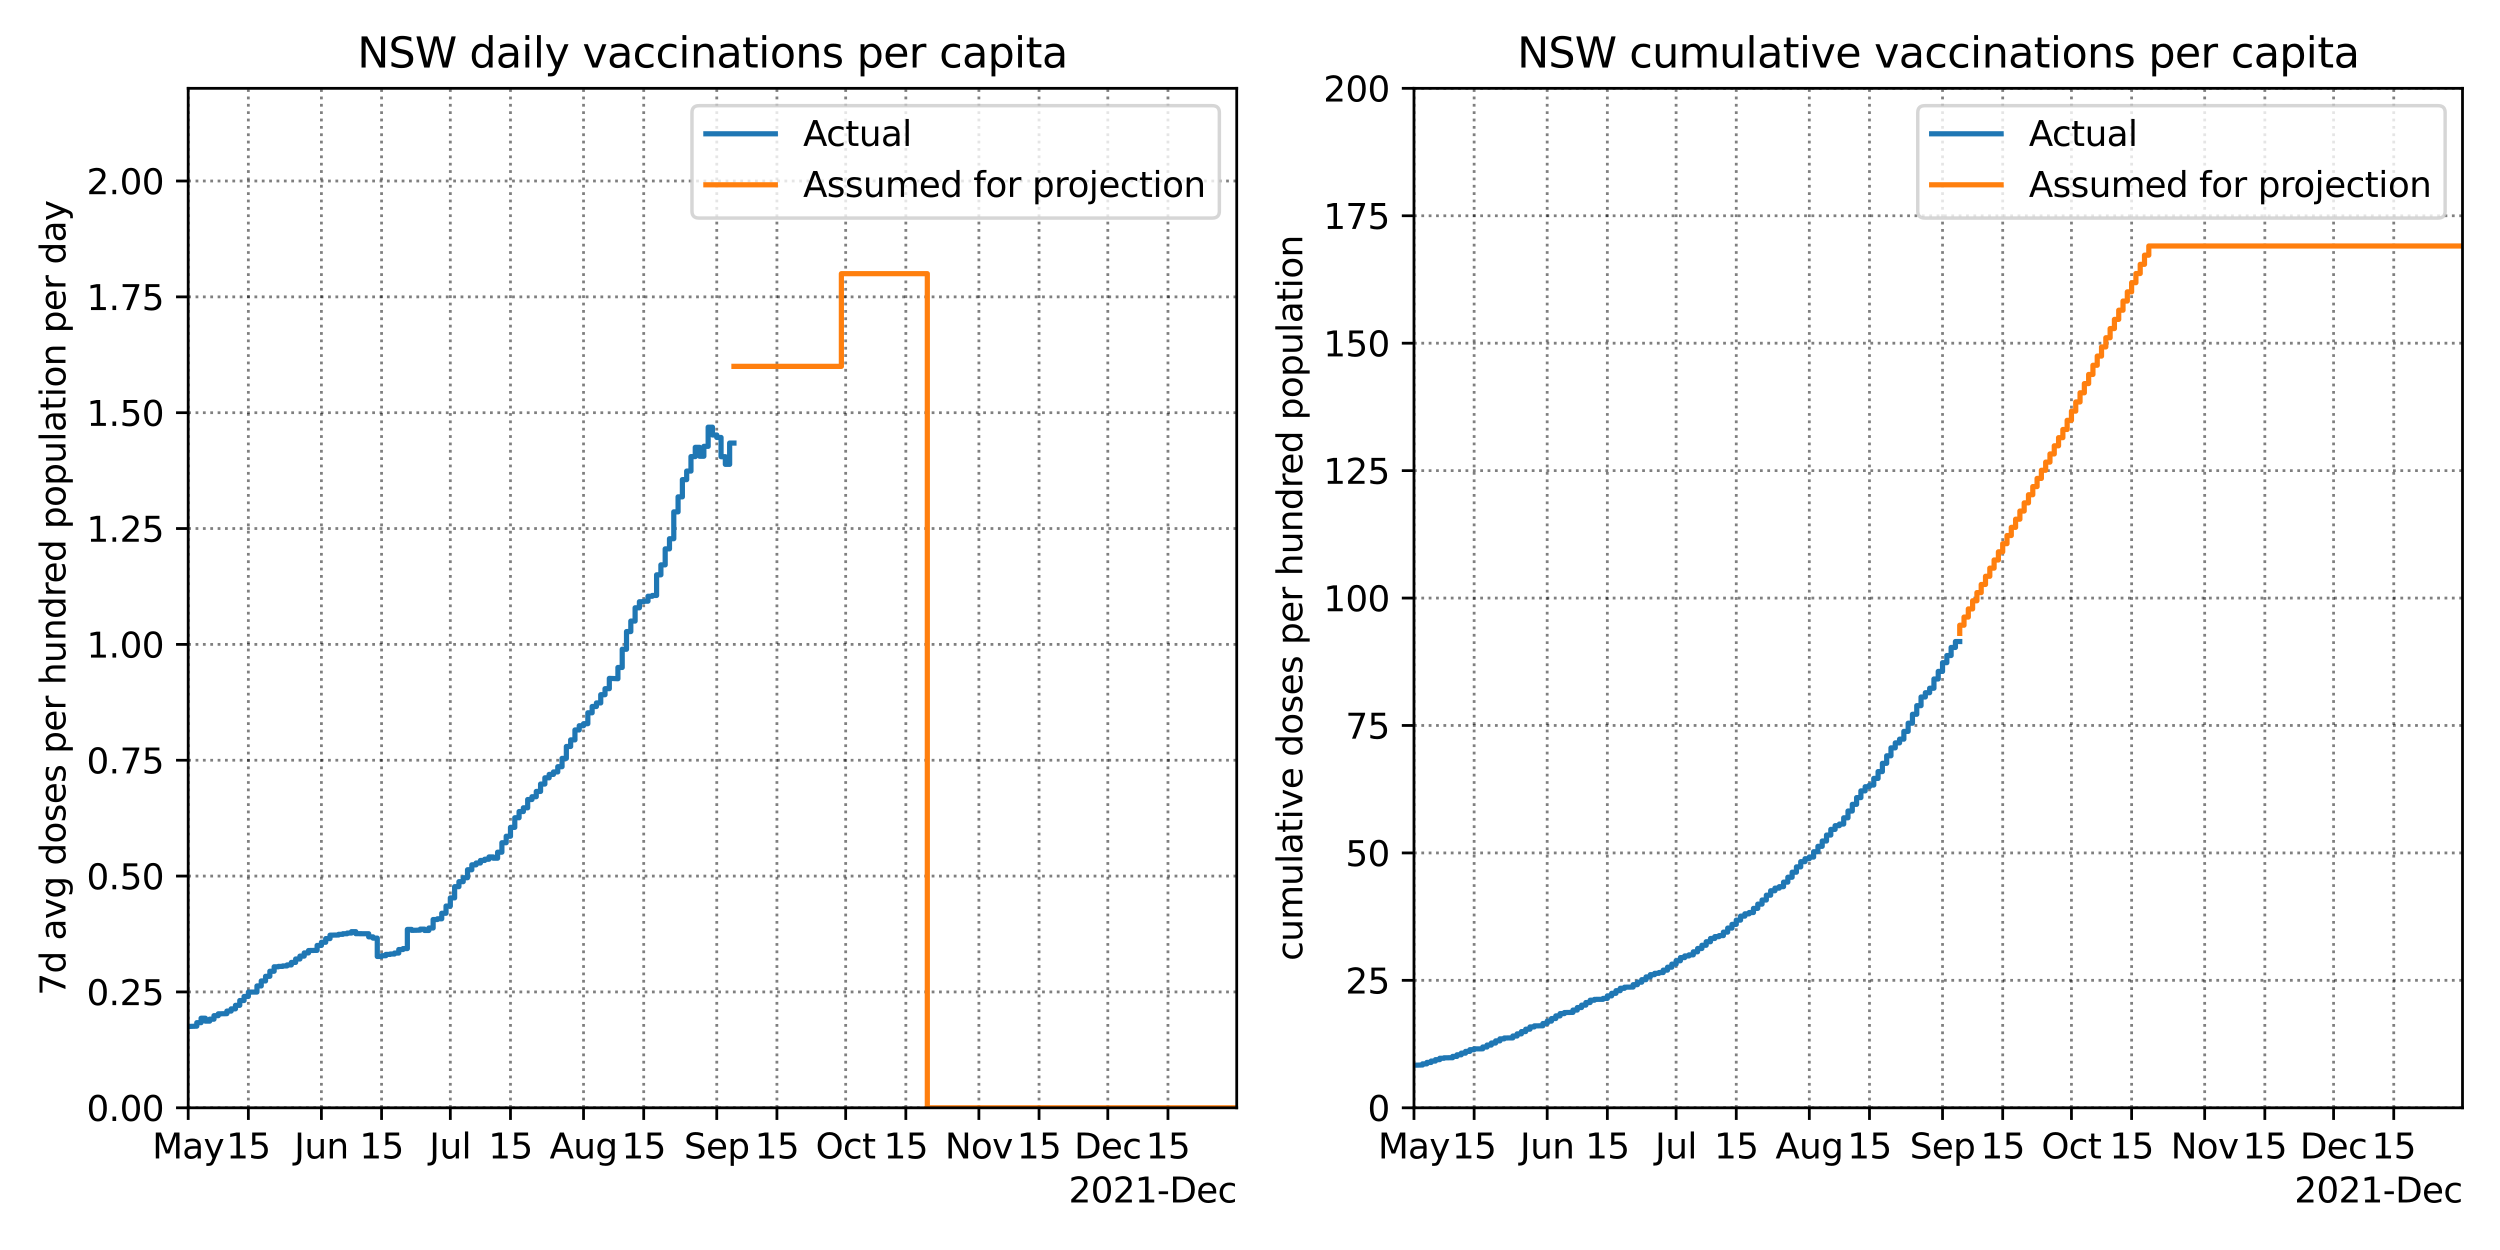 <?xml version="1.0" encoding="utf-8" standalone="no"?>
<!DOCTYPE svg PUBLIC "-//W3C//DTD SVG 1.1//EN"
  "http://www.w3.org/Graphics/SVG/1.1/DTD/svg11.dtd">
<svg height="360pt" version="1.1" viewBox="0 0 720 360" width="720pt" xmlns="http://www.w3.org/2000/svg" xmlns:xlink="http://www.w3.org/1999/xlink">
 <defs>
  <style type="text/css">*{stroke-linecap:butt;stroke-linejoin:round;}</style>
 </defs>
 <g id="figure_1">
  <g id="patch_1">
   <path d="M 0 360 
L 720 360 
L 720 0 
L 0 0 
z
" style="fill:#ffffff;"/>
  </g>
  <g id="axes_1">
   <g id="patch_2">
    <path d="M 54.2 319.04 
L 356.175 319.04 
L 356.175 25.44 
L 54.2 25.44 
z
" style="fill:#ffffff;"/>
   </g>
   <g id="matplotlib.axis_1">
    <g id="xtick_1">
     <g id="line2d_1">
      <path clip-path="url(#p62adf4b5cb)" d="M 54.2 319.04 
L 54.2 25.44 
" style="fill:none;stroke:#000000;stroke-dasharray:0.8,1.32;stroke-dashoffset:0;stroke-opacity:0.5;stroke-width:0.8;"/>
     </g>
     <g id="line2d_2">
      <defs>
       <path d="M 0 0 
L 0 3.5 
" id="m4855a1bd1e" style="stroke:#000000;stroke-width:0.8;"/>
      </defs>
      <g>
       <use style="stroke:#000000;stroke-width:0.8;" x="54.2" xlink:href="#m4855a1bd1e" y="319.04"/>
      </g>
     </g>
     <g id="text_1">
      <!-- May -->
      <g transform="translate(43.862 333.638)scale(0.1 -0.1)">
       <defs>
        <path d="M 628 4666 
L 1569 4666 
L 2759 1491 
L 3956 4666 
L 4897 4666 
L 4897 0 
L 4281 0 
L 4281 4097 
L 3078 897 
L 2444 897 
L 1241 4097 
L 1241 0 
L 628 0 
L 628 4666 
z
" id="DejaVuSans-4d" transform="scale(0.016)"/>
        <path d="M 2194 1759 
Q 1497 1759 1228 1600 
Q 959 1441 959 1056 
Q 959 750 1161 570 
Q 1363 391 1709 391 
Q 2188 391 2477 730 
Q 2766 1069 2766 1631 
L 2766 1759 
L 2194 1759 
z
M 3341 1997 
L 3341 0 
L 2766 0 
L 2766 531 
Q 2569 213 2275 61 
Q 1981 -91 1556 -91 
Q 1019 -91 701 211 
Q 384 513 384 1019 
Q 384 1609 779 1909 
Q 1175 2209 1959 2209 
L 2766 2209 
L 2766 2266 
Q 2766 2663 2505 2880 
Q 2244 3097 1772 3097 
Q 1472 3097 1187 3025 
Q 903 2953 641 2809 
L 641 3341 
Q 956 3463 1253 3523 
Q 1550 3584 1831 3584 
Q 2591 3584 2966 3190 
Q 3341 2797 3341 1997 
z
" id="DejaVuSans-61" transform="scale(0.016)"/>
        <path d="M 2059 -325 
Q 1816 -950 1584 -1140 
Q 1353 -1331 966 -1331 
L 506 -1331 
L 506 -850 
L 844 -850 
Q 1081 -850 1212 -737 
Q 1344 -625 1503 -206 
L 1606 56 
L 191 3500 
L 800 3500 
L 1894 763 
L 2988 3500 
L 3597 3500 
L 2059 -325 
z
" id="DejaVuSans-79" transform="scale(0.016)"/>
       </defs>
       <use xlink:href="#DejaVuSans-4d"/>
       <use x="86.279" xlink:href="#DejaVuSans-61"/>
       <use x="147.559" xlink:href="#DejaVuSans-79"/>
      </g>
     </g>
    </g>
    <g id="xtick_2">
     <g id="line2d_3">
      <path clip-path="url(#p62adf4b5cb)" d="M 71.526 319.04 
L 71.526 25.44 
" style="fill:none;stroke:#000000;stroke-dasharray:0.8,1.32;stroke-dashoffset:0;stroke-opacity:0.5;stroke-width:0.8;"/>
     </g>
     <g id="line2d_4">
      <g>
       <use style="stroke:#000000;stroke-width:0.8;" x="71.526" xlink:href="#m4855a1bd1e" y="319.04"/>
      </g>
     </g>
     <g id="text_2">
      <!-- 15 -->
      <g transform="translate(65.164 333.638)scale(0.1 -0.1)">
       <defs>
        <path d="M 794 531 
L 1825 531 
L 1825 4091 
L 703 3866 
L 703 4441 
L 1819 4666 
L 2450 4666 
L 2450 531 
L 3481 531 
L 3481 0 
L 794 0 
L 794 531 
z
" id="DejaVuSans-31" transform="scale(0.016)"/>
        <path d="M 691 4666 
L 3169 4666 
L 3169 4134 
L 1269 4134 
L 1269 2991 
Q 1406 3038 1543 3061 
Q 1681 3084 1819 3084 
Q 2600 3084 3056 2656 
Q 3513 2228 3513 1497 
Q 3513 744 3044 326 
Q 2575 -91 1722 -91 
Q 1428 -91 1123 -41 
Q 819 9 494 109 
L 494 744 
Q 775 591 1075 516 
Q 1375 441 1709 441 
Q 2250 441 2565 725 
Q 2881 1009 2881 1497 
Q 2881 1984 2565 2268 
Q 2250 2553 1709 2553 
Q 1456 2553 1204 2497 
Q 953 2441 691 2322 
L 691 4666 
z
" id="DejaVuSans-35" transform="scale(0.016)"/>
       </defs>
       <use xlink:href="#DejaVuSans-31"/>
       <use x="63.623" xlink:href="#DejaVuSans-35"/>
      </g>
     </g>
    </g>
    <g id="xtick_3">
     <g id="line2d_5">
      <path clip-path="url(#p62adf4b5cb)" d="M 92.566 319.04 
L 92.566 25.44 
" style="fill:none;stroke:#000000;stroke-dasharray:0.8,1.32;stroke-dashoffset:0;stroke-opacity:0.5;stroke-width:0.8;"/>
     </g>
     <g id="line2d_6">
      <g>
       <use style="stroke:#000000;stroke-width:0.8;" x="92.566" xlink:href="#m4855a1bd1e" y="319.04"/>
      </g>
     </g>
     <g id="text_3">
      <!-- Jun -->
      <g transform="translate(84.753 333.638)scale(0.1 -0.1)">
       <defs>
        <path d="M 628 4666 
L 1259 4666 
L 1259 325 
Q 1259 -519 939 -900 
Q 619 -1281 -91 -1281 
L -331 -1281 
L -331 -750 
L -134 -750 
Q 284 -750 456 -515 
Q 628 -281 628 325 
L 628 4666 
z
" id="DejaVuSans-4a" transform="scale(0.016)"/>
        <path d="M 544 1381 
L 544 3500 
L 1119 3500 
L 1119 1403 
Q 1119 906 1312 657 
Q 1506 409 1894 409 
Q 2359 409 2629 706 
Q 2900 1003 2900 1516 
L 2900 3500 
L 3475 3500 
L 3475 0 
L 2900 0 
L 2900 538 
Q 2691 219 2414 64 
Q 2138 -91 1772 -91 
Q 1169 -91 856 284 
Q 544 659 544 1381 
z
M 1991 3584 
L 1991 3584 
z
" id="DejaVuSans-75" transform="scale(0.016)"/>
        <path d="M 3513 2113 
L 3513 0 
L 2938 0 
L 2938 2094 
Q 2938 2591 2744 2837 
Q 2550 3084 2163 3084 
Q 1697 3084 1428 2787 
Q 1159 2491 1159 1978 
L 1159 0 
L 581 0 
L 581 3500 
L 1159 3500 
L 1159 2956 
Q 1366 3272 1645 3428 
Q 1925 3584 2291 3584 
Q 2894 3584 3203 3211 
Q 3513 2838 3513 2113 
z
" id="DejaVuSans-6e" transform="scale(0.016)"/>
       </defs>
       <use xlink:href="#DejaVuSans-4a"/>
       <use x="29.492" xlink:href="#DejaVuSans-75"/>
       <use x="92.871" xlink:href="#DejaVuSans-6e"/>
      </g>
     </g>
    </g>
    <g id="xtick_4">
     <g id="line2d_7">
      <path clip-path="url(#p62adf4b5cb)" d="M 109.892 319.04 
L 109.892 25.44 
" style="fill:none;stroke:#000000;stroke-dasharray:0.8,1.32;stroke-dashoffset:0;stroke-opacity:0.5;stroke-width:0.8;"/>
     </g>
     <g id="line2d_8">
      <g>
       <use style="stroke:#000000;stroke-width:0.8;" x="109.892" xlink:href="#m4855a1bd1e" y="319.04"/>
      </g>
     </g>
     <g id="text_4">
      <!-- 15 -->
      <g transform="translate(103.53 333.638)scale(0.1 -0.1)">
       <use xlink:href="#DejaVuSans-31"/>
       <use x="63.623" xlink:href="#DejaVuSans-35"/>
      </g>
     </g>
    </g>
    <g id="xtick_5">
     <g id="line2d_9">
      <path clip-path="url(#p62adf4b5cb)" d="M 129.694 319.04 
L 129.694 25.44 
" style="fill:none;stroke:#000000;stroke-dasharray:0.8,1.32;stroke-dashoffset:0;stroke-opacity:0.5;stroke-width:0.8;"/>
     </g>
     <g id="line2d_10">
      <g>
       <use style="stroke:#000000;stroke-width:0.8;" x="129.694" xlink:href="#m4855a1bd1e" y="319.04"/>
      </g>
     </g>
     <g id="text_5">
      <!-- Jul -->
      <g transform="translate(123.661 333.638)scale(0.1 -0.1)">
       <defs>
        <path d="M 603 4863 
L 1178 4863 
L 1178 0 
L 603 0 
L 603 4863 
z
" id="DejaVuSans-6c" transform="scale(0.016)"/>
       </defs>
       <use xlink:href="#DejaVuSans-4a"/>
       <use x="29.492" xlink:href="#DejaVuSans-75"/>
       <use x="92.871" xlink:href="#DejaVuSans-6c"/>
      </g>
     </g>
    </g>
    <g id="xtick_6">
     <g id="line2d_11">
      <path clip-path="url(#p62adf4b5cb)" d="M 147.02 319.04 
L 147.02 25.44 
" style="fill:none;stroke:#000000;stroke-dasharray:0.8,1.32;stroke-dashoffset:0;stroke-opacity:0.5;stroke-width:0.8;"/>
     </g>
     <g id="line2d_12">
      <g>
       <use style="stroke:#000000;stroke-width:0.8;" x="147.02" xlink:href="#m4855a1bd1e" y="319.04"/>
      </g>
     </g>
     <g id="text_6">
      <!-- 15 -->
      <g transform="translate(140.658 333.638)scale(0.1 -0.1)">
       <use xlink:href="#DejaVuSans-31"/>
       <use x="63.623" xlink:href="#DejaVuSans-35"/>
      </g>
     </g>
    </g>
    <g id="xtick_7">
     <g id="line2d_13">
      <path clip-path="url(#p62adf4b5cb)" d="M 168.059 319.04 
L 168.059 25.44 
" style="fill:none;stroke:#000000;stroke-dasharray:0.8,1.32;stroke-dashoffset:0;stroke-opacity:0.5;stroke-width:0.8;"/>
     </g>
     <g id="line2d_14">
      <g>
       <use style="stroke:#000000;stroke-width:0.8;" x="168.059" xlink:href="#m4855a1bd1e" y="319.04"/>
      </g>
     </g>
     <g id="text_7">
      <!-- Aug -->
      <g transform="translate(158.296 333.638)scale(0.1 -0.1)">
       <defs>
        <path d="M 2188 4044 
L 1331 1722 
L 3047 1722 
L 2188 4044 
z
M 1831 4666 
L 2547 4666 
L 4325 0 
L 3669 0 
L 3244 1197 
L 1141 1197 
L 716 0 
L 50 0 
L 1831 4666 
z
" id="DejaVuSans-41" transform="scale(0.016)"/>
        <path d="M 2906 1791 
Q 2906 2416 2648 2759 
Q 2391 3103 1925 3103 
Q 1463 3103 1205 2759 
Q 947 2416 947 1791 
Q 947 1169 1205 825 
Q 1463 481 1925 481 
Q 2391 481 2648 825 
Q 2906 1169 2906 1791 
z
M 3481 434 
Q 3481 -459 3084 -895 
Q 2688 -1331 1869 -1331 
Q 1566 -1331 1297 -1286 
Q 1028 -1241 775 -1147 
L 775 -588 
Q 1028 -725 1275 -790 
Q 1522 -856 1778 -856 
Q 2344 -856 2625 -561 
Q 2906 -266 2906 331 
L 2906 616 
Q 2728 306 2450 153 
Q 2172 0 1784 0 
Q 1141 0 747 490 
Q 353 981 353 1791 
Q 353 2603 747 3093 
Q 1141 3584 1784 3584 
Q 2172 3584 2450 3431 
Q 2728 3278 2906 2969 
L 2906 3500 
L 3481 3500 
L 3481 434 
z
" id="DejaVuSans-67" transform="scale(0.016)"/>
       </defs>
       <use xlink:href="#DejaVuSans-41"/>
       <use x="68.408" xlink:href="#DejaVuSans-75"/>
       <use x="131.787" xlink:href="#DejaVuSans-67"/>
      </g>
     </g>
    </g>
    <g id="xtick_8">
     <g id="line2d_15">
      <path clip-path="url(#p62adf4b5cb)" d="M 185.386 319.04 
L 185.386 25.44 
" style="fill:none;stroke:#000000;stroke-dasharray:0.8,1.32;stroke-dashoffset:0;stroke-opacity:0.5;stroke-width:0.8;"/>
     </g>
     <g id="line2d_16">
      <g>
       <use style="stroke:#000000;stroke-width:0.8;" x="185.386" xlink:href="#m4855a1bd1e" y="319.04"/>
      </g>
     </g>
     <g id="text_8">
      <!-- 15 -->
      <g transform="translate(179.023 333.638)scale(0.1 -0.1)">
       <use xlink:href="#DejaVuSans-31"/>
       <use x="63.623" xlink:href="#DejaVuSans-35"/>
      </g>
     </g>
    </g>
    <g id="xtick_9">
     <g id="line2d_17">
      <path clip-path="url(#p62adf4b5cb)" d="M 206.425 319.04 
L 206.425 25.44 
" style="fill:none;stroke:#000000;stroke-dasharray:0.8,1.32;stroke-dashoffset:0;stroke-opacity:0.5;stroke-width:0.8;"/>
     </g>
     <g id="line2d_18">
      <g>
       <use style="stroke:#000000;stroke-width:0.8;" x="206.425" xlink:href="#m4855a1bd1e" y="319.04"/>
      </g>
     </g>
     <g id="text_9">
      <!-- Sep -->
      <g transform="translate(197 333.638)scale(0.1 -0.1)">
       <defs>
        <path d="M 3425 4513 
L 3425 3897 
Q 3066 4069 2747 4153 
Q 2428 4238 2131 4238 
Q 1616 4238 1336 4038 
Q 1056 3838 1056 3469 
Q 1056 3159 1242 3001 
Q 1428 2844 1947 2747 
L 2328 2669 
Q 3034 2534 3370 2195 
Q 3706 1856 3706 1288 
Q 3706 609 3251 259 
Q 2797 -91 1919 -91 
Q 1588 -91 1214 -16 
Q 841 59 441 206 
L 441 856 
Q 825 641 1194 531 
Q 1563 422 1919 422 
Q 2459 422 2753 634 
Q 3047 847 3047 1241 
Q 3047 1584 2836 1778 
Q 2625 1972 2144 2069 
L 1759 2144 
Q 1053 2284 737 2584 
Q 422 2884 422 3419 
Q 422 4038 858 4394 
Q 1294 4750 2059 4750 
Q 2388 4750 2728 4690 
Q 3069 4631 3425 4513 
z
" id="DejaVuSans-53" transform="scale(0.016)"/>
        <path d="M 3597 1894 
L 3597 1613 
L 953 1613 
Q 991 1019 1311 708 
Q 1631 397 2203 397 
Q 2534 397 2845 478 
Q 3156 559 3463 722 
L 3463 178 
Q 3153 47 2828 -22 
Q 2503 -91 2169 -91 
Q 1331 -91 842 396 
Q 353 884 353 1716 
Q 353 2575 817 3079 
Q 1281 3584 2069 3584 
Q 2775 3584 3186 3129 
Q 3597 2675 3597 1894 
z
M 3022 2063 
Q 3016 2534 2758 2815 
Q 2500 3097 2075 3097 
Q 1594 3097 1305 2825 
Q 1016 2553 972 2059 
L 3022 2063 
z
" id="DejaVuSans-65" transform="scale(0.016)"/>
        <path d="M 1159 525 
L 1159 -1331 
L 581 -1331 
L 581 3500 
L 1159 3500 
L 1159 2969 
Q 1341 3281 1617 3432 
Q 1894 3584 2278 3584 
Q 2916 3584 3314 3078 
Q 3713 2572 3713 1747 
Q 3713 922 3314 415 
Q 2916 -91 2278 -91 
Q 1894 -91 1617 61 
Q 1341 213 1159 525 
z
M 3116 1747 
Q 3116 2381 2855 2742 
Q 2594 3103 2138 3103 
Q 1681 3103 1420 2742 
Q 1159 2381 1159 1747 
Q 1159 1113 1420 752 
Q 1681 391 2138 391 
Q 2594 391 2855 752 
Q 3116 1113 3116 1747 
z
" id="DejaVuSans-70" transform="scale(0.016)"/>
       </defs>
       <use xlink:href="#DejaVuSans-53"/>
       <use x="63.477" xlink:href="#DejaVuSans-65"/>
       <use x="125" xlink:href="#DejaVuSans-70"/>
      </g>
     </g>
    </g>
    <g id="xtick_10">
     <g id="line2d_19">
      <path clip-path="url(#p62adf4b5cb)" d="M 223.752 319.04 
L 223.752 25.44 
" style="fill:none;stroke:#000000;stroke-dasharray:0.8,1.32;stroke-dashoffset:0;stroke-opacity:0.5;stroke-width:0.8;"/>
     </g>
     <g id="line2d_20">
      <g>
       <use style="stroke:#000000;stroke-width:0.8;" x="223.752" xlink:href="#m4855a1bd1e" y="319.04"/>
      </g>
     </g>
     <g id="text_10">
      <!-- 15 -->
      <g transform="translate(217.389 333.638)scale(0.1 -0.1)">
       <use xlink:href="#DejaVuSans-31"/>
       <use x="63.623" xlink:href="#DejaVuSans-35"/>
      </g>
     </g>
    </g>
    <g id="xtick_11">
     <g id="line2d_21">
      <path clip-path="url(#p62adf4b5cb)" d="M 243.553 319.04 
L 243.553 25.44 
" style="fill:none;stroke:#000000;stroke-dasharray:0.8,1.32;stroke-dashoffset:0;stroke-opacity:0.5;stroke-width:0.8;"/>
     </g>
     <g id="line2d_22">
      <g>
       <use style="stroke:#000000;stroke-width:0.8;" x="243.553" xlink:href="#m4855a1bd1e" y="319.04"/>
      </g>
     </g>
     <g id="text_11">
      <!-- Oct -->
      <g transform="translate(234.908 333.638)scale(0.1 -0.1)">
       <defs>
        <path d="M 2522 4238 
Q 1834 4238 1429 3725 
Q 1025 3213 1025 2328 
Q 1025 1447 1429 934 
Q 1834 422 2522 422 
Q 3209 422 3611 934 
Q 4013 1447 4013 2328 
Q 4013 3213 3611 3725 
Q 3209 4238 2522 4238 
z
M 2522 4750 
Q 3503 4750 4090 4092 
Q 4678 3434 4678 2328 
Q 4678 1225 4090 567 
Q 3503 -91 2522 -91 
Q 1538 -91 948 565 
Q 359 1222 359 2328 
Q 359 3434 948 4092 
Q 1538 4750 2522 4750 
z
" id="DejaVuSans-4f" transform="scale(0.016)"/>
        <path d="M 3122 3366 
L 3122 2828 
Q 2878 2963 2633 3030 
Q 2388 3097 2138 3097 
Q 1578 3097 1268 2742 
Q 959 2388 959 1747 
Q 959 1106 1268 751 
Q 1578 397 2138 397 
Q 2388 397 2633 464 
Q 2878 531 3122 666 
L 3122 134 
Q 2881 22 2623 -34 
Q 2366 -91 2075 -91 
Q 1284 -91 818 406 
Q 353 903 353 1747 
Q 353 2603 823 3093 
Q 1294 3584 2113 3584 
Q 2378 3584 2631 3529 
Q 2884 3475 3122 3366 
z
" id="DejaVuSans-63" transform="scale(0.016)"/>
        <path d="M 1172 4494 
L 1172 3500 
L 2356 3500 
L 2356 3053 
L 1172 3053 
L 1172 1153 
Q 1172 725 1289 603 
Q 1406 481 1766 481 
L 2356 481 
L 2356 0 
L 1766 0 
Q 1100 0 847 248 
Q 594 497 594 1153 
L 594 3053 
L 172 3053 
L 172 3500 
L 594 3500 
L 594 4494 
L 1172 4494 
z
" id="DejaVuSans-74" transform="scale(0.016)"/>
       </defs>
       <use xlink:href="#DejaVuSans-4f"/>
       <use x="78.711" xlink:href="#DejaVuSans-63"/>
       <use x="133.691" xlink:href="#DejaVuSans-74"/>
      </g>
     </g>
    </g>
    <g id="xtick_12">
     <g id="line2d_23">
      <path clip-path="url(#p62adf4b5cb)" d="M 260.88 319.04 
L 260.88 25.44 
" style="fill:none;stroke:#000000;stroke-dasharray:0.8,1.32;stroke-dashoffset:0;stroke-opacity:0.5;stroke-width:0.8;"/>
     </g>
     <g id="line2d_24">
      <g>
       <use style="stroke:#000000;stroke-width:0.8;" x="260.88" xlink:href="#m4855a1bd1e" y="319.04"/>
      </g>
     </g>
     <g id="text_12">
      <!-- 15 -->
      <g transform="translate(254.517 333.638)scale(0.1 -0.1)">
       <use xlink:href="#DejaVuSans-31"/>
       <use x="63.623" xlink:href="#DejaVuSans-35"/>
      </g>
     </g>
    </g>
    <g id="xtick_13">
     <g id="line2d_25">
      <path clip-path="url(#p62adf4b5cb)" d="M 281.919 319.04 
L 281.919 25.44 
" style="fill:none;stroke:#000000;stroke-dasharray:0.8,1.32;stroke-dashoffset:0;stroke-opacity:0.5;stroke-width:0.8;"/>
     </g>
     <g id="line2d_26">
      <g>
       <use style="stroke:#000000;stroke-width:0.8;" x="281.919" xlink:href="#m4855a1bd1e" y="319.04"/>
      </g>
     </g>
     <g id="text_13">
      <!-- Nov -->
      <g transform="translate(272.159 333.638)scale(0.1 -0.1)">
       <defs>
        <path d="M 628 4666 
L 1478 4666 
L 3547 763 
L 3547 4666 
L 4159 4666 
L 4159 0 
L 3309 0 
L 1241 3903 
L 1241 0 
L 628 0 
L 628 4666 
z
" id="DejaVuSans-4e" transform="scale(0.016)"/>
        <path d="M 1959 3097 
Q 1497 3097 1228 2736 
Q 959 2375 959 1747 
Q 959 1119 1226 758 
Q 1494 397 1959 397 
Q 2419 397 2687 759 
Q 2956 1122 2956 1747 
Q 2956 2369 2687 2733 
Q 2419 3097 1959 3097 
z
M 1959 3584 
Q 2709 3584 3137 3096 
Q 3566 2609 3566 1747 
Q 3566 888 3137 398 
Q 2709 -91 1959 -91 
Q 1206 -91 779 398 
Q 353 888 353 1747 
Q 353 2609 779 3096 
Q 1206 3584 1959 3584 
z
" id="DejaVuSans-6f" transform="scale(0.016)"/>
        <path d="M 191 3500 
L 800 3500 
L 1894 563 
L 2988 3500 
L 3597 3500 
L 2284 0 
L 1503 0 
L 191 3500 
z
" id="DejaVuSans-76" transform="scale(0.016)"/>
       </defs>
       <use xlink:href="#DejaVuSans-4e"/>
       <use x="74.805" xlink:href="#DejaVuSans-6f"/>
       <use x="135.986" xlink:href="#DejaVuSans-76"/>
      </g>
     </g>
    </g>
    <g id="xtick_14">
     <g id="line2d_27">
      <path clip-path="url(#p62adf4b5cb)" d="M 299.245 319.04 
L 299.245 25.44 
" style="fill:none;stroke:#000000;stroke-dasharray:0.8,1.32;stroke-dashoffset:0;stroke-opacity:0.5;stroke-width:0.8;"/>
     </g>
     <g id="line2d_28">
      <g>
       <use style="stroke:#000000;stroke-width:0.8;" x="299.245" xlink:href="#m4855a1bd1e" y="319.04"/>
      </g>
     </g>
     <g id="text_14">
      <!-- 15 -->
      <g transform="translate(292.883 333.638)scale(0.1 -0.1)">
       <use xlink:href="#DejaVuSans-31"/>
       <use x="63.623" xlink:href="#DejaVuSans-35"/>
      </g>
     </g>
    </g>
    <g id="xtick_15">
     <g id="line2d_29">
      <path clip-path="url(#p62adf4b5cb)" d="M 319.047 319.04 
L 319.047 25.44 
" style="fill:none;stroke:#000000;stroke-dasharray:0.8,1.32;stroke-dashoffset:0;stroke-opacity:0.5;stroke-width:0.8;"/>
     </g>
     <g id="line2d_30">
      <g>
       <use style="stroke:#000000;stroke-width:0.8;" x="319.047" xlink:href="#m4855a1bd1e" y="319.04"/>
      </g>
     </g>
     <g id="text_15">
      <!-- Dec -->
      <g transform="translate(309.371 333.638)scale(0.1 -0.1)">
       <defs>
        <path d="M 1259 4147 
L 1259 519 
L 2022 519 
Q 2988 519 3436 956 
Q 3884 1394 3884 2338 
Q 3884 3275 3436 3711 
Q 2988 4147 2022 4147 
L 1259 4147 
z
M 628 4666 
L 1925 4666 
Q 3281 4666 3915 4102 
Q 4550 3538 4550 2338 
Q 4550 1131 3912 565 
Q 3275 0 1925 0 
L 628 0 
L 628 4666 
z
" id="DejaVuSans-44" transform="scale(0.016)"/>
       </defs>
       <use xlink:href="#DejaVuSans-44"/>
       <use x="77.002" xlink:href="#DejaVuSans-65"/>
       <use x="138.525" xlink:href="#DejaVuSans-63"/>
      </g>
     </g>
    </g>
    <g id="xtick_16">
     <g id="line2d_31">
      <path clip-path="url(#p62adf4b5cb)" d="M 336.373 319.04 
L 336.373 25.44 
" style="fill:none;stroke:#000000;stroke-dasharray:0.8,1.32;stroke-dashoffset:0;stroke-opacity:0.5;stroke-width:0.8;"/>
     </g>
     <g id="line2d_32">
      <g>
       <use style="stroke:#000000;stroke-width:0.8;" x="336.373" xlink:href="#m4855a1bd1e" y="319.04"/>
      </g>
     </g>
     <g id="text_16">
      <!-- 15 -->
      <g transform="translate(330.011 333.638)scale(0.1 -0.1)">
       <use xlink:href="#DejaVuSans-31"/>
       <use x="63.623" xlink:href="#DejaVuSans-35"/>
      </g>
     </g>
    </g>
    <g id="text_17">
     <!-- 2021-Dec -->
     <g transform="translate(307.766 346.317)scale(0.1 -0.1)">
      <defs>
       <path d="M 1228 531 
L 3431 531 
L 3431 0 
L 469 0 
L 469 531 
Q 828 903 1448 1529 
Q 2069 2156 2228 2338 
Q 2531 2678 2651 2914 
Q 2772 3150 2772 3378 
Q 2772 3750 2511 3984 
Q 2250 4219 1831 4219 
Q 1534 4219 1204 4116 
Q 875 4013 500 3803 
L 500 4441 
Q 881 4594 1212 4672 
Q 1544 4750 1819 4750 
Q 2544 4750 2975 4387 
Q 3406 4025 3406 3419 
Q 3406 3131 3298 2873 
Q 3191 2616 2906 2266 
Q 2828 2175 2409 1742 
Q 1991 1309 1228 531 
z
" id="DejaVuSans-32" transform="scale(0.016)"/>
       <path d="M 2034 4250 
Q 1547 4250 1301 3770 
Q 1056 3291 1056 2328 
Q 1056 1369 1301 889 
Q 1547 409 2034 409 
Q 2525 409 2770 889 
Q 3016 1369 3016 2328 
Q 3016 3291 2770 3770 
Q 2525 4250 2034 4250 
z
M 2034 4750 
Q 2819 4750 3233 4129 
Q 3647 3509 3647 2328 
Q 3647 1150 3233 529 
Q 2819 -91 2034 -91 
Q 1250 -91 836 529 
Q 422 1150 422 2328 
Q 422 3509 836 4129 
Q 1250 4750 2034 4750 
z
" id="DejaVuSans-30" transform="scale(0.016)"/>
       <path d="M 313 2009 
L 1997 2009 
L 1997 1497 
L 313 1497 
L 313 2009 
z
" id="DejaVuSans-2d" transform="scale(0.016)"/>
      </defs>
      <use xlink:href="#DejaVuSans-32"/>
      <use x="63.623" xlink:href="#DejaVuSans-30"/>
      <use x="127.246" xlink:href="#DejaVuSans-32"/>
      <use x="190.869" xlink:href="#DejaVuSans-31"/>
      <use x="254.492" xlink:href="#DejaVuSans-2d"/>
      <use x="290.576" xlink:href="#DejaVuSans-44"/>
      <use x="367.578" xlink:href="#DejaVuSans-65"/>
      <use x="429.102" xlink:href="#DejaVuSans-63"/>
     </g>
    </g>
   </g>
   <g id="matplotlib.axis_2">
    <g id="ytick_1">
     <g id="line2d_33">
      <path clip-path="url(#p62adf4b5cb)" d="M 54.2 319.04 
L 356.175 319.04 
" style="fill:none;stroke:#000000;stroke-dasharray:0.8,1.32;stroke-dashoffset:0;stroke-opacity:0.5;stroke-width:0.8;"/>
     </g>
     <g id="line2d_34">
      <defs>
       <path d="M 0 0 
L -3.5 0 
" id="mb3503c6884" style="stroke:#000000;stroke-width:0.8;"/>
      </defs>
      <g>
       <use style="stroke:#000000;stroke-width:0.8;" x="54.2" xlink:href="#mb3503c6884" y="319.04"/>
      </g>
     </g>
     <g id="text_18">
      <!-- 0.00 -->
      <g transform="translate(24.934 322.839)scale(0.1 -0.1)">
       <defs>
        <path d="M 684 794 
L 1344 794 
L 1344 0 
L 684 0 
L 684 794 
z
" id="DejaVuSans-2e" transform="scale(0.016)"/>
       </defs>
       <use xlink:href="#DejaVuSans-30"/>
       <use x="63.623" xlink:href="#DejaVuSans-2e"/>
       <use x="95.41" xlink:href="#DejaVuSans-30"/>
       <use x="159.033" xlink:href="#DejaVuSans-30"/>
      </g>
     </g>
    </g>
    <g id="ytick_2">
     <g id="line2d_35">
      <path clip-path="url(#p62adf4b5cb)" d="M 54.2 285.676 
L 356.175 285.676 
" style="fill:none;stroke:#000000;stroke-dasharray:0.8,1.32;stroke-dashoffset:0;stroke-opacity:0.5;stroke-width:0.8;"/>
     </g>
     <g id="line2d_36">
      <g>
       <use style="stroke:#000000;stroke-width:0.8;" x="54.2" xlink:href="#mb3503c6884" y="285.676"/>
      </g>
     </g>
     <g id="text_19">
      <!-- 0.25 -->
      <g transform="translate(24.934 289.476)scale(0.1 -0.1)">
       <use xlink:href="#DejaVuSans-30"/>
       <use x="63.623" xlink:href="#DejaVuSans-2e"/>
       <use x="95.41" xlink:href="#DejaVuSans-32"/>
       <use x="159.033" xlink:href="#DejaVuSans-35"/>
      </g>
     </g>
    </g>
    <g id="ytick_3">
     <g id="line2d_37">
      <path clip-path="url(#p62adf4b5cb)" d="M 54.2 252.313 
L 356.175 252.313 
" style="fill:none;stroke:#000000;stroke-dasharray:0.8,1.32;stroke-dashoffset:0;stroke-opacity:0.5;stroke-width:0.8;"/>
     </g>
     <g id="line2d_38">
      <g>
       <use style="stroke:#000000;stroke-width:0.8;" x="54.2" xlink:href="#mb3503c6884" y="252.313"/>
      </g>
     </g>
     <g id="text_20">
      <!-- 0.50 -->
      <g transform="translate(24.934 256.112)scale(0.1 -0.1)">
       <use xlink:href="#DejaVuSans-30"/>
       <use x="63.623" xlink:href="#DejaVuSans-2e"/>
       <use x="95.41" xlink:href="#DejaVuSans-35"/>
       <use x="159.033" xlink:href="#DejaVuSans-30"/>
      </g>
     </g>
    </g>
    <g id="ytick_4">
     <g id="line2d_39">
      <path clip-path="url(#p62adf4b5cb)" d="M 54.2 218.949 
L 356.175 218.949 
" style="fill:none;stroke:#000000;stroke-dasharray:0.8,1.32;stroke-dashoffset:0;stroke-opacity:0.5;stroke-width:0.8;"/>
     </g>
     <g id="line2d_40">
      <g>
       <use style="stroke:#000000;stroke-width:0.8;" x="54.2" xlink:href="#mb3503c6884" y="218.949"/>
      </g>
     </g>
     <g id="text_21">
      <!-- 0.75 -->
      <g transform="translate(24.934 222.748)scale(0.1 -0.1)">
       <defs>
        <path d="M 525 4666 
L 3525 4666 
L 3525 4397 
L 1831 0 
L 1172 0 
L 2766 4134 
L 525 4134 
L 525 4666 
z
" id="DejaVuSans-37" transform="scale(0.016)"/>
       </defs>
       <use xlink:href="#DejaVuSans-30"/>
       <use x="63.623" xlink:href="#DejaVuSans-2e"/>
       <use x="95.41" xlink:href="#DejaVuSans-37"/>
       <use x="159.033" xlink:href="#DejaVuSans-35"/>
      </g>
     </g>
    </g>
    <g id="ytick_5">
     <g id="line2d_41">
      <path clip-path="url(#p62adf4b5cb)" d="M 54.2 185.585 
L 356.175 185.585 
" style="fill:none;stroke:#000000;stroke-dasharray:0.8,1.32;stroke-dashoffset:0;stroke-opacity:0.5;stroke-width:0.8;"/>
     </g>
     <g id="line2d_42">
      <g>
       <use style="stroke:#000000;stroke-width:0.8;" x="54.2" xlink:href="#mb3503c6884" y="185.585"/>
      </g>
     </g>
     <g id="text_22">
      <!-- 1.00 -->
      <g transform="translate(24.934 189.385)scale(0.1 -0.1)">
       <use xlink:href="#DejaVuSans-31"/>
       <use x="63.623" xlink:href="#DejaVuSans-2e"/>
       <use x="95.41" xlink:href="#DejaVuSans-30"/>
       <use x="159.033" xlink:href="#DejaVuSans-30"/>
      </g>
     </g>
    </g>
    <g id="ytick_6">
     <g id="line2d_43">
      <path clip-path="url(#p62adf4b5cb)" d="M 54.2 152.222 
L 356.175 152.222 
" style="fill:none;stroke:#000000;stroke-dasharray:0.8,1.32;stroke-dashoffset:0;stroke-opacity:0.5;stroke-width:0.8;"/>
     </g>
     <g id="line2d_44">
      <g>
       <use style="stroke:#000000;stroke-width:0.8;" x="54.2" xlink:href="#mb3503c6884" y="152.222"/>
      </g>
     </g>
     <g id="text_23">
      <!-- 1.25 -->
      <g transform="translate(24.934 156.021)scale(0.1 -0.1)">
       <use xlink:href="#DejaVuSans-31"/>
       <use x="63.623" xlink:href="#DejaVuSans-2e"/>
       <use x="95.41" xlink:href="#DejaVuSans-32"/>
       <use x="159.033" xlink:href="#DejaVuSans-35"/>
      </g>
     </g>
    </g>
    <g id="ytick_7">
     <g id="line2d_45">
      <path clip-path="url(#p62adf4b5cb)" d="M 54.2 118.858 
L 356.175 118.858 
" style="fill:none;stroke:#000000;stroke-dasharray:0.8,1.32;stroke-dashoffset:0;stroke-opacity:0.5;stroke-width:0.8;"/>
     </g>
     <g id="line2d_46">
      <g>
       <use style="stroke:#000000;stroke-width:0.8;" x="54.2" xlink:href="#mb3503c6884" y="118.858"/>
      </g>
     </g>
     <g id="text_24">
      <!-- 1.50 -->
      <g transform="translate(24.934 122.657)scale(0.1 -0.1)">
       <use xlink:href="#DejaVuSans-31"/>
       <use x="63.623" xlink:href="#DejaVuSans-2e"/>
       <use x="95.41" xlink:href="#DejaVuSans-35"/>
       <use x="159.033" xlink:href="#DejaVuSans-30"/>
      </g>
     </g>
    </g>
    <g id="ytick_8">
     <g id="line2d_47">
      <path clip-path="url(#p62adf4b5cb)" d="M 54.2 85.495 
L 356.175 85.495 
" style="fill:none;stroke:#000000;stroke-dasharray:0.8,1.32;stroke-dashoffset:0;stroke-opacity:0.5;stroke-width:0.8;"/>
     </g>
     <g id="line2d_48">
      <g>
       <use style="stroke:#000000;stroke-width:0.8;" x="54.2" xlink:href="#mb3503c6884" y="85.495"/>
      </g>
     </g>
     <g id="text_25">
      <!-- 1.75 -->
      <g transform="translate(24.934 89.294)scale(0.1 -0.1)">
       <use xlink:href="#DejaVuSans-31"/>
       <use x="63.623" xlink:href="#DejaVuSans-2e"/>
       <use x="95.41" xlink:href="#DejaVuSans-37"/>
       <use x="159.033" xlink:href="#DejaVuSans-35"/>
      </g>
     </g>
    </g>
    <g id="ytick_9">
     <g id="line2d_49">
      <path clip-path="url(#p62adf4b5cb)" d="M 54.2 52.131 
L 356.175 52.131 
" style="fill:none;stroke:#000000;stroke-dasharray:0.8,1.32;stroke-dashoffset:0;stroke-opacity:0.5;stroke-width:0.8;"/>
     </g>
     <g id="line2d_50">
      <g>
       <use style="stroke:#000000;stroke-width:0.8;" x="54.2" xlink:href="#mb3503c6884" y="52.131"/>
      </g>
     </g>
     <g id="text_26">
      <!-- 2.00 -->
      <g transform="translate(24.934 55.93)scale(0.1 -0.1)">
       <use xlink:href="#DejaVuSans-32"/>
       <use x="63.623" xlink:href="#DejaVuSans-2e"/>
       <use x="95.41" xlink:href="#DejaVuSans-30"/>
       <use x="159.033" xlink:href="#DejaVuSans-30"/>
      </g>
     </g>
    </g>
    <g id="text_27">
     <!-- 7d avg doses per hundred population per day -->
     <g transform="translate(18.855 286.728)rotate(-90)scale(0.1 -0.1)">
      <defs>
       <path d="M 2906 2969 
L 2906 4863 
L 3481 4863 
L 3481 0 
L 2906 0 
L 2906 525 
Q 2725 213 2448 61 
Q 2172 -91 1784 -91 
Q 1150 -91 751 415 
Q 353 922 353 1747 
Q 353 2572 751 3078 
Q 1150 3584 1784 3584 
Q 2172 3584 2448 3432 
Q 2725 3281 2906 2969 
z
M 947 1747 
Q 947 1113 1208 752 
Q 1469 391 1925 391 
Q 2381 391 2643 752 
Q 2906 1113 2906 1747 
Q 2906 2381 2643 2742 
Q 2381 3103 1925 3103 
Q 1469 3103 1208 2742 
Q 947 2381 947 1747 
z
" id="DejaVuSans-64" transform="scale(0.016)"/>
       <path id="DejaVuSans-20" transform="scale(0.016)"/>
       <path d="M 2834 3397 
L 2834 2853 
Q 2591 2978 2328 3040 
Q 2066 3103 1784 3103 
Q 1356 3103 1142 2972 
Q 928 2841 928 2578 
Q 928 2378 1081 2264 
Q 1234 2150 1697 2047 
L 1894 2003 
Q 2506 1872 2764 1633 
Q 3022 1394 3022 966 
Q 3022 478 2636 193 
Q 2250 -91 1575 -91 
Q 1294 -91 989 -36 
Q 684 19 347 128 
L 347 722 
Q 666 556 975 473 
Q 1284 391 1588 391 
Q 1994 391 2212 530 
Q 2431 669 2431 922 
Q 2431 1156 2273 1281 
Q 2116 1406 1581 1522 
L 1381 1569 
Q 847 1681 609 1914 
Q 372 2147 372 2553 
Q 372 3047 722 3315 
Q 1072 3584 1716 3584 
Q 2034 3584 2315 3537 
Q 2597 3491 2834 3397 
z
" id="DejaVuSans-73" transform="scale(0.016)"/>
       <path d="M 2631 2963 
Q 2534 3019 2420 3045 
Q 2306 3072 2169 3072 
Q 1681 3072 1420 2755 
Q 1159 2438 1159 1844 
L 1159 0 
L 581 0 
L 581 3500 
L 1159 3500 
L 1159 2956 
Q 1341 3275 1631 3429 
Q 1922 3584 2338 3584 
Q 2397 3584 2469 3576 
Q 2541 3569 2628 3553 
L 2631 2963 
z
" id="DejaVuSans-72" transform="scale(0.016)"/>
       <path d="M 3513 2113 
L 3513 0 
L 2938 0 
L 2938 2094 
Q 2938 2591 2744 2837 
Q 2550 3084 2163 3084 
Q 1697 3084 1428 2787 
Q 1159 2491 1159 1978 
L 1159 0 
L 581 0 
L 581 4863 
L 1159 4863 
L 1159 2956 
Q 1366 3272 1645 3428 
Q 1925 3584 2291 3584 
Q 2894 3584 3203 3211 
Q 3513 2838 3513 2113 
z
" id="DejaVuSans-68" transform="scale(0.016)"/>
       <path d="M 603 3500 
L 1178 3500 
L 1178 0 
L 603 0 
L 603 3500 
z
M 603 4863 
L 1178 4863 
L 1178 4134 
L 603 4134 
L 603 4863 
z
" id="DejaVuSans-69" transform="scale(0.016)"/>
      </defs>
      <use xlink:href="#DejaVuSans-37"/>
      <use x="63.623" xlink:href="#DejaVuSans-64"/>
      <use x="127.1" xlink:href="#DejaVuSans-20"/>
      <use x="158.887" xlink:href="#DejaVuSans-61"/>
      <use x="220.166" xlink:href="#DejaVuSans-76"/>
      <use x="279.346" xlink:href="#DejaVuSans-67"/>
      <use x="342.822" xlink:href="#DejaVuSans-20"/>
      <use x="374.609" xlink:href="#DejaVuSans-64"/>
      <use x="438.086" xlink:href="#DejaVuSans-6f"/>
      <use x="499.268" xlink:href="#DejaVuSans-73"/>
      <use x="551.367" xlink:href="#DejaVuSans-65"/>
      <use x="612.891" xlink:href="#DejaVuSans-73"/>
      <use x="664.99" xlink:href="#DejaVuSans-20"/>
      <use x="696.777" xlink:href="#DejaVuSans-70"/>
      <use x="760.254" xlink:href="#DejaVuSans-65"/>
      <use x="821.777" xlink:href="#DejaVuSans-72"/>
      <use x="862.891" xlink:href="#DejaVuSans-20"/>
      <use x="894.678" xlink:href="#DejaVuSans-68"/>
      <use x="958.057" xlink:href="#DejaVuSans-75"/>
      <use x="1021.436" xlink:href="#DejaVuSans-6e"/>
      <use x="1084.814" xlink:href="#DejaVuSans-64"/>
      <use x="1148.291" xlink:href="#DejaVuSans-72"/>
      <use x="1187.154" xlink:href="#DejaVuSans-65"/>
      <use x="1248.678" xlink:href="#DejaVuSans-64"/>
      <use x="1312.154" xlink:href="#DejaVuSans-20"/>
      <use x="1343.941" xlink:href="#DejaVuSans-70"/>
      <use x="1407.418" xlink:href="#DejaVuSans-6f"/>
      <use x="1468.6" xlink:href="#DejaVuSans-70"/>
      <use x="1532.076" xlink:href="#DejaVuSans-75"/>
      <use x="1595.455" xlink:href="#DejaVuSans-6c"/>
      <use x="1623.238" xlink:href="#DejaVuSans-61"/>
      <use x="1684.518" xlink:href="#DejaVuSans-74"/>
      <use x="1723.727" xlink:href="#DejaVuSans-69"/>
      <use x="1751.51" xlink:href="#DejaVuSans-6f"/>
      <use x="1812.691" xlink:href="#DejaVuSans-6e"/>
      <use x="1876.07" xlink:href="#DejaVuSans-20"/>
      <use x="1907.857" xlink:href="#DejaVuSans-70"/>
      <use x="1971.334" xlink:href="#DejaVuSans-65"/>
      <use x="2032.857" xlink:href="#DejaVuSans-72"/>
      <use x="2073.971" xlink:href="#DejaVuSans-20"/>
      <use x="2105.758" xlink:href="#DejaVuSans-64"/>
      <use x="2169.234" xlink:href="#DejaVuSans-61"/>
      <use x="2230.514" xlink:href="#DejaVuSans-79"/>
     </g>
    </g>
   </g>
   <g id="line2d_51">
    <path clip-path="url(#p62adf4b5cb)" d="M -1 314.215 
L 0.983 314.215 
L 0.983 315.524 
L 3.458 315.524 
L 3.458 312.542 
L 4.696 312.542 
L 4.696 311.551 
L 5.934 311.551 
L 5.934 312.829 
L 7.171 312.829 
L 7.171 313.967 
L 8.409 313.967 
L 8.409 310.103 
L 9.646 310.103 
L 9.646 308.42 
L 12.122 308.42 
L 12.122 311.577 
L 13.359 311.577 
L 13.359 312.607 
L 15.834 312.607 
L 15.834 308.47 
L 17.072 308.47 
L 17.072 310.68 
L 18.31 310.68 
L 18.31 312.163 
L 19.547 312.163 
L 19.547 311.854 
L 22.022 311.847 
L 22.022 312.54 
L 23.26 312.54 
L 23.26 310.879 
L 24.498 310.879 
L 24.498 313.535 
L 25.735 313.535 
L 25.735 273.429 
L 26.973 273.429 
L 26.973 269.091 
L 28.21 269.091 
L 28.21 267.725 
L 29.448 267.725 
L 29.448 267.256 
L 30.686 267.256 
L 30.686 263.268 
L 31.923 263.268 
L 31.923 259.987 
L 33.161 259.987 
L 33.161 256.606 
L 34.398 256.606 
L 34.398 293.767 
L 35.636 293.767 
L 35.636 294.045 
L 38.111 294.093 
L 38.111 289.437 
L 39.349 289.437 
L 39.349 288.879 
L 41.824 288.888 
L 41.824 288.75 
L 43.062 288.75 
L 43.062 288.639 
L 45.537 288.657 
L 45.537 288.926 
L 46.774 288.926 
L 46.774 293.934 
L 48.012 293.934 
L 48.012 295.431 
L 49.25 295.431 
L 49.25 296.378 
L 50.487 296.378 
L 50.487 295.338 
L 52.962 295.369 
L 52.962 295.486 
L 54.2 295.486 
L 54.2 295.627 
L 56.675 295.534 
L 56.675 294.53 
L 57.913 294.53 
L 57.913 293.252 
L 59.15 293.252 
L 59.15 294.09 
L 60.388 294.09 
L 60.388 293.522 
L 61.626 293.522 
L 61.626 292.513 
L 62.863 292.513 
L 62.863 291.984 
L 65.338 291.936 
L 65.338 291.194 
L 66.576 291.194 
L 66.576 290.55 
L 67.814 290.55 
L 67.814 289.535 
L 69.051 289.535 
L 69.051 288.148 
L 70.289 288.148 
L 70.289 286.984 
L 71.526 286.984 
L 71.526 285.732 
L 74.002 285.708 
L 74.002 283.956 
L 75.239 283.956 
L 75.239 282.517 
L 76.477 282.517 
L 76.477 281.18 
L 77.714 281.18 
L 77.714 279.718 
L 78.952 279.718 
L 78.952 278.431 
L 80.19 278.431 
L 80.19 278.317 
L 81.427 278.317 
L 81.427 278.186 
L 82.665 278.186 
L 82.665 277.908 
L 83.902 277.908 
L 83.902 277.178 
L 85.14 277.178 
L 85.14 276.193 
L 86.378 276.193 
L 86.378 275.357 
L 87.615 275.357 
L 87.615 274.44 
L 88.853 274.44 
L 88.853 273.755 
L 91.328 273.704 
L 91.328 272.287 
L 92.566 272.287 
L 92.566 271.38 
L 93.803 271.38 
L 93.803 270.319 
L 95.041 270.319 
L 95.041 269.332 
L 97.516 269.279 
L 97.516 269.088 
L 98.754 269.088 
L 98.754 268.911 
L 99.991 268.911 
L 99.991 268.72 
L 101.229 268.72 
L 101.229 268.315 
L 102.466 268.315 
L 102.466 268.9 
L 106.179 268.915 
L 106.179 269.812 
L 107.417 269.812 
L 107.417 270.176 
L 108.655 270.176 
L 108.655 275.467 
L 109.892 275.467 
L 109.892 275.241 
L 111.13 275.241 
L 111.13 274.875 
L 112.367 274.875 
L 112.367 274.759 
L 113.605 274.759 
L 113.605 274.482 
L 114.843 274.482 
L 114.843 273.464 
L 116.08 273.464 
L 116.08 273.192 
L 117.318 273.192 
L 117.318 267.673 
L 118.555 267.673 
L 118.555 267.945 
L 121.031 267.881 
L 121.031 267.592 
L 122.268 267.592 
L 122.268 267.977 
L 123.506 267.977 
L 123.506 267.27 
L 124.743 267.27 
L 124.743 264.821 
L 125.981 264.821 
L 125.981 264.616 
L 127.219 264.616 
L 127.219 263.018 
L 128.456 263.018 
L 128.456 260.941 
L 129.694 260.941 
L 129.694 258.592 
L 130.931 258.592 
L 130.931 255.358 
L 132.169 255.358 
L 132.169 253.92 
L 133.407 253.92 
L 133.407 252.78 
L 134.644 252.78 
L 134.644 250.494 
L 135.882 250.494 
L 135.882 249.072 
L 137.119 249.072 
L 137.119 248.552 
L 138.357 248.552 
L 138.357 247.822 
L 139.595 247.822 
L 139.595 247.461 
L 140.832 247.461 
L 140.832 246.802 
L 142.07 246.802 
L 142.07 247.164 
L 143.307 247.164 
L 143.307 245.431 
L 144.545 245.431 
L 144.545 242.706 
L 145.783 242.706 
L 145.783 240.838 
L 147.02 240.838 
L 147.02 238.282 
L 148.258 238.282 
L 148.258 235.514 
L 149.495 235.514 
L 149.495 233.729 
L 150.733 233.729 
L 150.733 232.649 
L 151.971 232.649 
L 151.971 230.261 
L 153.208 230.261 
L 153.208 229.454 
L 154.446 229.454 
L 154.446 227.933 
L 155.683 227.933 
L 155.683 225.805 
L 156.921 225.805 
L 156.921 224.01 
L 158.159 224.01 
L 158.159 223.029 
L 159.396 223.029 
L 159.396 222.319 
L 160.634 222.319 
L 160.634 220.808 
L 161.871 220.808 
L 161.871 218.412 
L 163.109 218.412 
L 163.109 214.985 
L 164.347 214.985 
L 164.347 213.087 
L 165.584 213.087 
L 165.584 210.227 
L 166.822 210.227 
L 166.822 209.007 
L 168.059 209.007 
L 168.059 208.427 
L 169.297 208.427 
L 169.297 205.282 
L 170.535 205.282 
L 170.535 203.471 
L 171.772 203.471 
L 171.772 202.448 
L 173.01 202.448 
L 173.01 200.073 
L 174.247 200.073 
L 174.247 198.342 
L 175.485 198.342 
L 175.485 195.374 
L 177.96 195.47 
L 177.96 192.231 
L 179.198 192.231 
L 179.198 186.989 
L 180.435 186.989 
L 180.435 181.891 
L 181.673 181.891 
L 181.673 178.87 
L 182.911 178.87 
L 182.911 175.043 
L 184.148 175.043 
L 184.148 173.303 
L 185.386 173.303 
L 185.386 173.14 
L 186.623 173.14 
L 186.623 171.723 
L 187.861 171.723 
L 187.861 171.49 
L 189.099 171.49 
L 189.099 165.551 
L 190.336 165.551 
L 190.336 162.681 
L 191.574 162.681 
L 191.574 158.076 
L 192.811 158.076 
L 192.811 155.148 
L 194.049 155.148 
L 194.049 147.417 
L 195.287 147.417 
L 195.287 143.093 
L 196.524 143.093 
L 196.524 138.135 
L 197.762 138.135 
L 197.762 135.675 
L 198.999 135.675 
L 198.999 131.501 
L 200.237 131.501 
L 200.237 128.832 
L 201.475 128.832 
L 201.475 131.394 
L 202.712 131.394 
L 202.712 128.551 
L 203.95 128.551 
L 203.95 123.029 
L 205.188 123.029 
L 205.188 125.273 
L 206.425 125.273 
L 206.425 125.989 
L 207.663 125.989 
L 207.663 131.53 
L 208.9 131.53 
L 208.9 133.733 
L 210.138 133.733 
L 210.138 127.595 
L 211.376 127.595 
L 211.376 127.595 
" style="fill:none;stroke:#1f77b4;stroke-linecap:square;stroke-width:1.5;"/>
   </g>
   <g id="line2d_52">
    <path clip-path="url(#p62adf4b5cb)" d="M 211.376 105.513 
L 242.316 105.513 
L 242.316 78.822 
L 267.068 78.822 
L 267.068 319.04 
L 458.896 319.04 
L 458.896 319.04 
" style="fill:none;stroke:#ff7f0e;stroke-linecap:square;stroke-width:1.5;"/>
   </g>
   <g id="patch_3">
    <path d="M 54.2 319.04 
L 54.2 25.44 
" style="fill:none;stroke:#000000;stroke-linecap:square;stroke-linejoin:miter;stroke-width:0.8;"/>
   </g>
   <g id="patch_4">
    <path d="M 356.175 319.04 
L 356.175 25.44 
" style="fill:none;stroke:#000000;stroke-linecap:square;stroke-linejoin:miter;stroke-width:0.8;"/>
   </g>
   <g id="patch_5">
    <path d="M 54.2 319.04 
L 356.175 319.04 
" style="fill:none;stroke:#000000;stroke-linecap:square;stroke-linejoin:miter;stroke-width:0.8;"/>
   </g>
   <g id="patch_6">
    <path d="M 54.2 25.44 
L 356.175 25.44 
" style="fill:none;stroke:#000000;stroke-linecap:square;stroke-linejoin:miter;stroke-width:0.8;"/>
   </g>
   <g id="text_28">
    <!-- NSW daily vaccinations per capita -->
    <g transform="translate(102.919 19.44)scale(0.12 -0.12)">
     <defs>
      <path d="M 213 4666 
L 850 4666 
L 1831 722 
L 2809 4666 
L 3519 4666 
L 4500 722 
L 5478 4666 
L 6119 4666 
L 4947 0 
L 4153 0 
L 3169 4050 
L 2175 0 
L 1381 0 
L 213 4666 
z
" id="DejaVuSans-57" transform="scale(0.016)"/>
     </defs>
     <use xlink:href="#DejaVuSans-4e"/>
     <use x="74.805" xlink:href="#DejaVuSans-53"/>
     <use x="138.281" xlink:href="#DejaVuSans-57"/>
     <use x="237.158" xlink:href="#DejaVuSans-20"/>
     <use x="268.945" xlink:href="#DejaVuSans-64"/>
     <use x="332.422" xlink:href="#DejaVuSans-61"/>
     <use x="393.701" xlink:href="#DejaVuSans-69"/>
     <use x="421.484" xlink:href="#DejaVuSans-6c"/>
     <use x="449.268" xlink:href="#DejaVuSans-79"/>
     <use x="508.447" xlink:href="#DejaVuSans-20"/>
     <use x="540.234" xlink:href="#DejaVuSans-76"/>
     <use x="599.414" xlink:href="#DejaVuSans-61"/>
     <use x="660.693" xlink:href="#DejaVuSans-63"/>
     <use x="715.674" xlink:href="#DejaVuSans-63"/>
     <use x="770.654" xlink:href="#DejaVuSans-69"/>
     <use x="798.438" xlink:href="#DejaVuSans-6e"/>
     <use x="861.816" xlink:href="#DejaVuSans-61"/>
     <use x="923.096" xlink:href="#DejaVuSans-74"/>
     <use x="962.305" xlink:href="#DejaVuSans-69"/>
     <use x="990.088" xlink:href="#DejaVuSans-6f"/>
     <use x="1051.27" xlink:href="#DejaVuSans-6e"/>
     <use x="1114.648" xlink:href="#DejaVuSans-73"/>
     <use x="1166.748" xlink:href="#DejaVuSans-20"/>
     <use x="1198.535" xlink:href="#DejaVuSans-70"/>
     <use x="1262.012" xlink:href="#DejaVuSans-65"/>
     <use x="1323.535" xlink:href="#DejaVuSans-72"/>
     <use x="1364.648" xlink:href="#DejaVuSans-20"/>
     <use x="1396.436" xlink:href="#DejaVuSans-63"/>
     <use x="1451.416" xlink:href="#DejaVuSans-61"/>
     <use x="1512.695" xlink:href="#DejaVuSans-70"/>
     <use x="1576.172" xlink:href="#DejaVuSans-69"/>
     <use x="1603.955" xlink:href="#DejaVuSans-74"/>
     <use x="1643.164" xlink:href="#DejaVuSans-61"/>
    </g>
   </g>
   <g id="legend_1">
    <g id="patch_7">
     <path d="M 201.292 62.796 
L 349.175 62.796 
Q 351.175 62.796 351.175 60.796 
L 351.175 32.44 
Q 351.175 30.44 349.175 30.44 
L 201.292 30.44 
Q 199.292 30.44 199.292 32.44 
L 199.292 60.796 
Q 199.292 62.796 201.292 62.796 
z
" style="fill:#ffffff;opacity:0.8;stroke:#cccccc;stroke-linejoin:miter;"/>
    </g>
    <g id="line2d_53">
     <path d="M 203.292 38.538 
L 223.292 38.538 
" style="fill:none;stroke:#1f77b4;stroke-linecap:square;stroke-width:1.5;"/>
    </g>
    <g id="line2d_54"/>
    <g id="text_29">
     <!-- Actual -->
     <g transform="translate(231.292 42.038)scale(0.1 -0.1)">
      <use xlink:href="#DejaVuSans-41"/>
      <use x="66.658" xlink:href="#DejaVuSans-63"/>
      <use x="121.639" xlink:href="#DejaVuSans-74"/>
      <use x="160.848" xlink:href="#DejaVuSans-75"/>
      <use x="224.227" xlink:href="#DejaVuSans-61"/>
      <use x="285.506" xlink:href="#DejaVuSans-6c"/>
     </g>
    </g>
    <g id="line2d_55">
     <path d="M 203.292 53.217 
L 223.292 53.217 
" style="fill:none;stroke:#ff7f0e;stroke-linecap:square;stroke-width:1.5;"/>
    </g>
    <g id="line2d_56"/>
    <g id="text_30">
     <!-- Assumed for projection -->
     <g transform="translate(231.292 56.717)scale(0.1 -0.1)">
      <defs>
       <path d="M 3328 2828 
Q 3544 3216 3844 3400 
Q 4144 3584 4550 3584 
Q 5097 3584 5394 3201 
Q 5691 2819 5691 2113 
L 5691 0 
L 5113 0 
L 5113 2094 
Q 5113 2597 4934 2840 
Q 4756 3084 4391 3084 
Q 3944 3084 3684 2787 
Q 3425 2491 3425 1978 
L 3425 0 
L 2847 0 
L 2847 2094 
Q 2847 2600 2669 2842 
Q 2491 3084 2119 3084 
Q 1678 3084 1418 2786 
Q 1159 2488 1159 1978 
L 1159 0 
L 581 0 
L 581 3500 
L 1159 3500 
L 1159 2956 
Q 1356 3278 1631 3431 
Q 1906 3584 2284 3584 
Q 2666 3584 2933 3390 
Q 3200 3197 3328 2828 
z
" id="DejaVuSans-6d" transform="scale(0.016)"/>
       <path d="M 2375 4863 
L 2375 4384 
L 1825 4384 
Q 1516 4384 1395 4259 
Q 1275 4134 1275 3809 
L 1275 3500 
L 2222 3500 
L 2222 3053 
L 1275 3053 
L 1275 0 
L 697 0 
L 697 3053 
L 147 3053 
L 147 3500 
L 697 3500 
L 697 3744 
Q 697 4328 969 4595 
Q 1241 4863 1831 4863 
L 2375 4863 
z
" id="DejaVuSans-66" transform="scale(0.016)"/>
       <path d="M 603 3500 
L 1178 3500 
L 1178 -63 
Q 1178 -731 923 -1031 
Q 669 -1331 103 -1331 
L -116 -1331 
L -116 -844 
L 38 -844 
Q 366 -844 484 -692 
Q 603 -541 603 -63 
L 603 3500 
z
M 603 4863 
L 1178 4863 
L 1178 4134 
L 603 4134 
L 603 4863 
z
" id="DejaVuSans-6a" transform="scale(0.016)"/>
      </defs>
      <use xlink:href="#DejaVuSans-41"/>
      <use x="68.408" xlink:href="#DejaVuSans-73"/>
      <use x="120.508" xlink:href="#DejaVuSans-73"/>
      <use x="172.607" xlink:href="#DejaVuSans-75"/>
      <use x="235.986" xlink:href="#DejaVuSans-6d"/>
      <use x="333.398" xlink:href="#DejaVuSans-65"/>
      <use x="394.922" xlink:href="#DejaVuSans-64"/>
      <use x="458.398" xlink:href="#DejaVuSans-20"/>
      <use x="490.186" xlink:href="#DejaVuSans-66"/>
      <use x="525.391" xlink:href="#DejaVuSans-6f"/>
      <use x="586.572" xlink:href="#DejaVuSans-72"/>
      <use x="627.686" xlink:href="#DejaVuSans-20"/>
      <use x="659.473" xlink:href="#DejaVuSans-70"/>
      <use x="722.949" xlink:href="#DejaVuSans-72"/>
      <use x="761.812" xlink:href="#DejaVuSans-6f"/>
      <use x="822.994" xlink:href="#DejaVuSans-6a"/>
      <use x="850.777" xlink:href="#DejaVuSans-65"/>
      <use x="912.301" xlink:href="#DejaVuSans-63"/>
      <use x="967.281" xlink:href="#DejaVuSans-74"/>
      <use x="1006.49" xlink:href="#DejaVuSans-69"/>
      <use x="1034.273" xlink:href="#DejaVuSans-6f"/>
      <use x="1095.455" xlink:href="#DejaVuSans-6e"/>
     </g>
    </g>
   </g>
  </g>
  <g id="axes_2">
   <g id="patch_8">
    <path d="M 407.225 319.04 
L 709.2 319.04 
L 709.2 25.44 
L 407.225 25.44 
z
" style="fill:#ffffff;"/>
   </g>
   <g id="matplotlib.axis_3">
    <g id="xtick_17">
     <g id="line2d_57">
      <path clip-path="url(#pe446cb9e67)" d="M 407.225 319.04 
L 407.225 25.44 
" style="fill:none;stroke:#000000;stroke-dasharray:0.8,1.32;stroke-dashoffset:0;stroke-opacity:0.5;stroke-width:0.8;"/>
     </g>
     <g id="line2d_58">
      <g>
       <use style="stroke:#000000;stroke-width:0.8;" x="407.225" xlink:href="#m4855a1bd1e" y="319.04"/>
      </g>
     </g>
     <g id="text_31">
      <!-- May -->
      <g transform="translate(396.887 333.638)scale(0.1 -0.1)">
       <use xlink:href="#DejaVuSans-4d"/>
       <use x="86.279" xlink:href="#DejaVuSans-61"/>
       <use x="147.559" xlink:href="#DejaVuSans-79"/>
      </g>
     </g>
    </g>
    <g id="xtick_18">
     <g id="line2d_59">
      <path clip-path="url(#pe446cb9e67)" d="M 424.551 319.04 
L 424.551 25.44 
" style="fill:none;stroke:#000000;stroke-dasharray:0.8,1.32;stroke-dashoffset:0;stroke-opacity:0.5;stroke-width:0.8;"/>
     </g>
     <g id="line2d_60">
      <g>
       <use style="stroke:#000000;stroke-width:0.8;" x="424.551" xlink:href="#m4855a1bd1e" y="319.04"/>
      </g>
     </g>
     <g id="text_32">
      <!-- 15 -->
      <g transform="translate(418.189 333.638)scale(0.1 -0.1)">
       <use xlink:href="#DejaVuSans-31"/>
       <use x="63.623" xlink:href="#DejaVuSans-35"/>
      </g>
     </g>
    </g>
    <g id="xtick_19">
     <g id="line2d_61">
      <path clip-path="url(#pe446cb9e67)" d="M 445.591 319.04 
L 445.591 25.44 
" style="fill:none;stroke:#000000;stroke-dasharray:0.8,1.32;stroke-dashoffset:0;stroke-opacity:0.5;stroke-width:0.8;"/>
     </g>
     <g id="line2d_62">
      <g>
       <use style="stroke:#000000;stroke-width:0.8;" x="445.591" xlink:href="#m4855a1bd1e" y="319.04"/>
      </g>
     </g>
     <g id="text_33">
      <!-- Jun -->
      <g transform="translate(437.778 333.638)scale(0.1 -0.1)">
       <use xlink:href="#DejaVuSans-4a"/>
       <use x="29.492" xlink:href="#DejaVuSans-75"/>
       <use x="92.871" xlink:href="#DejaVuSans-6e"/>
      </g>
     </g>
    </g>
    <g id="xtick_20">
     <g id="line2d_63">
      <path clip-path="url(#pe446cb9e67)" d="M 462.917 319.04 
L 462.917 25.44 
" style="fill:none;stroke:#000000;stroke-dasharray:0.8,1.32;stroke-dashoffset:0;stroke-opacity:0.5;stroke-width:0.8;"/>
     </g>
     <g id="line2d_64">
      <g>
       <use style="stroke:#000000;stroke-width:0.8;" x="462.917" xlink:href="#m4855a1bd1e" y="319.04"/>
      </g>
     </g>
     <g id="text_34">
      <!-- 15 -->
      <g transform="translate(456.555 333.638)scale(0.1 -0.1)">
       <use xlink:href="#DejaVuSans-31"/>
       <use x="63.623" xlink:href="#DejaVuSans-35"/>
      </g>
     </g>
    </g>
    <g id="xtick_21">
     <g id="line2d_65">
      <path clip-path="url(#pe446cb9e67)" d="M 482.719 319.04 
L 482.719 25.44 
" style="fill:none;stroke:#000000;stroke-dasharray:0.8,1.32;stroke-dashoffset:0;stroke-opacity:0.5;stroke-width:0.8;"/>
     </g>
     <g id="line2d_66">
      <g>
       <use style="stroke:#000000;stroke-width:0.8;" x="482.719" xlink:href="#m4855a1bd1e" y="319.04"/>
      </g>
     </g>
     <g id="text_35">
      <!-- Jul -->
      <g transform="translate(476.686 333.638)scale(0.1 -0.1)">
       <use xlink:href="#DejaVuSans-4a"/>
       <use x="29.492" xlink:href="#DejaVuSans-75"/>
       <use x="92.871" xlink:href="#DejaVuSans-6c"/>
      </g>
     </g>
    </g>
    <g id="xtick_22">
     <g id="line2d_67">
      <path clip-path="url(#pe446cb9e67)" d="M 500.045 319.04 
L 500.045 25.44 
" style="fill:none;stroke:#000000;stroke-dasharray:0.8,1.32;stroke-dashoffset:0;stroke-opacity:0.5;stroke-width:0.8;"/>
     </g>
     <g id="line2d_68">
      <g>
       <use style="stroke:#000000;stroke-width:0.8;" x="500.045" xlink:href="#m4855a1bd1e" y="319.04"/>
      </g>
     </g>
     <g id="text_36">
      <!-- 15 -->
      <g transform="translate(493.683 333.638)scale(0.1 -0.1)">
       <use xlink:href="#DejaVuSans-31"/>
       <use x="63.623" xlink:href="#DejaVuSans-35"/>
      </g>
     </g>
    </g>
    <g id="xtick_23">
     <g id="line2d_69">
      <path clip-path="url(#pe446cb9e67)" d="M 521.084 319.04 
L 521.084 25.44 
" style="fill:none;stroke:#000000;stroke-dasharray:0.8,1.32;stroke-dashoffset:0;stroke-opacity:0.5;stroke-width:0.8;"/>
     </g>
     <g id="line2d_70">
      <g>
       <use style="stroke:#000000;stroke-width:0.8;" x="521.084" xlink:href="#m4855a1bd1e" y="319.04"/>
      </g>
     </g>
     <g id="text_37">
      <!-- Aug -->
      <g transform="translate(511.321 333.638)scale(0.1 -0.1)">
       <use xlink:href="#DejaVuSans-41"/>
       <use x="68.408" xlink:href="#DejaVuSans-75"/>
       <use x="131.787" xlink:href="#DejaVuSans-67"/>
      </g>
     </g>
    </g>
    <g id="xtick_24">
     <g id="line2d_71">
      <path clip-path="url(#pe446cb9e67)" d="M 538.411 319.04 
L 538.411 25.44 
" style="fill:none;stroke:#000000;stroke-dasharray:0.8,1.32;stroke-dashoffset:0;stroke-opacity:0.5;stroke-width:0.8;"/>
     </g>
     <g id="line2d_72">
      <g>
       <use style="stroke:#000000;stroke-width:0.8;" x="538.411" xlink:href="#m4855a1bd1e" y="319.04"/>
      </g>
     </g>
     <g id="text_38">
      <!-- 15 -->
      <g transform="translate(532.048 333.638)scale(0.1 -0.1)">
       <use xlink:href="#DejaVuSans-31"/>
       <use x="63.623" xlink:href="#DejaVuSans-35"/>
      </g>
     </g>
    </g>
    <g id="xtick_25">
     <g id="line2d_73">
      <path clip-path="url(#pe446cb9e67)" d="M 559.45 319.04 
L 559.45 25.44 
" style="fill:none;stroke:#000000;stroke-dasharray:0.8,1.32;stroke-dashoffset:0;stroke-opacity:0.5;stroke-width:0.8;"/>
     </g>
     <g id="line2d_74">
      <g>
       <use style="stroke:#000000;stroke-width:0.8;" x="559.45" xlink:href="#m4855a1bd1e" y="319.04"/>
      </g>
     </g>
     <g id="text_39">
      <!-- Sep -->
      <g transform="translate(550.025 333.638)scale(0.1 -0.1)">
       <use xlink:href="#DejaVuSans-53"/>
       <use x="63.477" xlink:href="#DejaVuSans-65"/>
       <use x="125" xlink:href="#DejaVuSans-70"/>
      </g>
     </g>
    </g>
    <g id="xtick_26">
     <g id="line2d_75">
      <path clip-path="url(#pe446cb9e67)" d="M 576.777 319.04 
L 576.777 25.44 
" style="fill:none;stroke:#000000;stroke-dasharray:0.8,1.32;stroke-dashoffset:0;stroke-opacity:0.5;stroke-width:0.8;"/>
     </g>
     <g id="line2d_76">
      <g>
       <use style="stroke:#000000;stroke-width:0.8;" x="576.777" xlink:href="#m4855a1bd1e" y="319.04"/>
      </g>
     </g>
     <g id="text_40">
      <!-- 15 -->
      <g transform="translate(570.414 333.638)scale(0.1 -0.1)">
       <use xlink:href="#DejaVuSans-31"/>
       <use x="63.623" xlink:href="#DejaVuSans-35"/>
      </g>
     </g>
    </g>
    <g id="xtick_27">
     <g id="line2d_77">
      <path clip-path="url(#pe446cb9e67)" d="M 596.578 319.04 
L 596.578 25.44 
" style="fill:none;stroke:#000000;stroke-dasharray:0.8,1.32;stroke-dashoffset:0;stroke-opacity:0.5;stroke-width:0.8;"/>
     </g>
     <g id="line2d_78">
      <g>
       <use style="stroke:#000000;stroke-width:0.8;" x="596.578" xlink:href="#m4855a1bd1e" y="319.04"/>
      </g>
     </g>
     <g id="text_41">
      <!-- Oct -->
      <g transform="translate(587.933 333.638)scale(0.1 -0.1)">
       <use xlink:href="#DejaVuSans-4f"/>
       <use x="78.711" xlink:href="#DejaVuSans-63"/>
       <use x="133.691" xlink:href="#DejaVuSans-74"/>
      </g>
     </g>
    </g>
    <g id="xtick_28">
     <g id="line2d_79">
      <path clip-path="url(#pe446cb9e67)" d="M 613.905 319.04 
L 613.905 25.44 
" style="fill:none;stroke:#000000;stroke-dasharray:0.8,1.32;stroke-dashoffset:0;stroke-opacity:0.5;stroke-width:0.8;"/>
     </g>
     <g id="line2d_80">
      <g>
       <use style="stroke:#000000;stroke-width:0.8;" x="613.905" xlink:href="#m4855a1bd1e" y="319.04"/>
      </g>
     </g>
     <g id="text_42">
      <!-- 15 -->
      <g transform="translate(607.542 333.638)scale(0.1 -0.1)">
       <use xlink:href="#DejaVuSans-31"/>
       <use x="63.623" xlink:href="#DejaVuSans-35"/>
      </g>
     </g>
    </g>
    <g id="xtick_29">
     <g id="line2d_81">
      <path clip-path="url(#pe446cb9e67)" d="M 634.944 319.04 
L 634.944 25.44 
" style="fill:none;stroke:#000000;stroke-dasharray:0.8,1.32;stroke-dashoffset:0;stroke-opacity:0.5;stroke-width:0.8;"/>
     </g>
     <g id="line2d_82">
      <g>
       <use style="stroke:#000000;stroke-width:0.8;" x="634.944" xlink:href="#m4855a1bd1e" y="319.04"/>
      </g>
     </g>
     <g id="text_43">
      <!-- Nov -->
      <g transform="translate(625.184 333.638)scale(0.1 -0.1)">
       <use xlink:href="#DejaVuSans-4e"/>
       <use x="74.805" xlink:href="#DejaVuSans-6f"/>
       <use x="135.986" xlink:href="#DejaVuSans-76"/>
      </g>
     </g>
    </g>
    <g id="xtick_30">
     <g id="line2d_83">
      <path clip-path="url(#pe446cb9e67)" d="M 652.27 319.04 
L 652.27 25.44 
" style="fill:none;stroke:#000000;stroke-dasharray:0.8,1.32;stroke-dashoffset:0;stroke-opacity:0.5;stroke-width:0.8;"/>
     </g>
     <g id="line2d_84">
      <g>
       <use style="stroke:#000000;stroke-width:0.8;" x="652.27" xlink:href="#m4855a1bd1e" y="319.04"/>
      </g>
     </g>
     <g id="text_44">
      <!-- 15 -->
      <g transform="translate(645.908 333.638)scale(0.1 -0.1)">
       <use xlink:href="#DejaVuSans-31"/>
       <use x="63.623" xlink:href="#DejaVuSans-35"/>
      </g>
     </g>
    </g>
    <g id="xtick_31">
     <g id="line2d_85">
      <path clip-path="url(#pe446cb9e67)" d="M 672.072 319.04 
L 672.072 25.44 
" style="fill:none;stroke:#000000;stroke-dasharray:0.8,1.32;stroke-dashoffset:0;stroke-opacity:0.5;stroke-width:0.8;"/>
     </g>
     <g id="line2d_86">
      <g>
       <use style="stroke:#000000;stroke-width:0.8;" x="672.072" xlink:href="#m4855a1bd1e" y="319.04"/>
      </g>
     </g>
     <g id="text_45">
      <!-- Dec -->
      <g transform="translate(662.396 333.638)scale(0.1 -0.1)">
       <use xlink:href="#DejaVuSans-44"/>
       <use x="77.002" xlink:href="#DejaVuSans-65"/>
       <use x="138.525" xlink:href="#DejaVuSans-63"/>
      </g>
     </g>
    </g>
    <g id="xtick_32">
     <g id="line2d_87">
      <path clip-path="url(#pe446cb9e67)" d="M 689.398 319.04 
L 689.398 25.44 
" style="fill:none;stroke:#000000;stroke-dasharray:0.8,1.32;stroke-dashoffset:0;stroke-opacity:0.5;stroke-width:0.8;"/>
     </g>
     <g id="line2d_88">
      <g>
       <use style="stroke:#000000;stroke-width:0.8;" x="689.398" xlink:href="#m4855a1bd1e" y="319.04"/>
      </g>
     </g>
     <g id="text_46">
      <!-- 15 -->
      <g transform="translate(683.036 333.638)scale(0.1 -0.1)">
       <use xlink:href="#DejaVuSans-31"/>
       <use x="63.623" xlink:href="#DejaVuSans-35"/>
      </g>
     </g>
    </g>
    <g id="text_47">
     <!-- 2021-Dec -->
     <g transform="translate(660.791 346.317)scale(0.1 -0.1)">
      <use xlink:href="#DejaVuSans-32"/>
      <use x="63.623" xlink:href="#DejaVuSans-30"/>
      <use x="127.246" xlink:href="#DejaVuSans-32"/>
      <use x="190.869" xlink:href="#DejaVuSans-31"/>
      <use x="254.492" xlink:href="#DejaVuSans-2d"/>
      <use x="290.576" xlink:href="#DejaVuSans-44"/>
      <use x="367.578" xlink:href="#DejaVuSans-65"/>
      <use x="429.102" xlink:href="#DejaVuSans-63"/>
     </g>
    </g>
   </g>
   <g id="matplotlib.axis_4">
    <g id="ytick_10">
     <g id="line2d_89">
      <path clip-path="url(#pe446cb9e67)" d="M 407.225 319.04 
L 709.2 319.04 
" style="fill:none;stroke:#000000;stroke-dasharray:0.8,1.32;stroke-dashoffset:0;stroke-opacity:0.5;stroke-width:0.8;"/>
     </g>
     <g id="line2d_90">
      <g>
       <use style="stroke:#000000;stroke-width:0.8;" x="407.225" xlink:href="#mb3503c6884" y="319.04"/>
      </g>
     </g>
     <g id="text_48">
      <!-- 0 -->
      <g transform="translate(393.863 322.839)scale(0.1 -0.1)">
       <use xlink:href="#DejaVuSans-30"/>
      </g>
     </g>
    </g>
    <g id="ytick_11">
     <g id="line2d_91">
      <path clip-path="url(#pe446cb9e67)" d="M 407.225 282.34 
L 709.2 282.34 
" style="fill:none;stroke:#000000;stroke-dasharray:0.8,1.32;stroke-dashoffset:0;stroke-opacity:0.5;stroke-width:0.8;"/>
     </g>
     <g id="line2d_92">
      <g>
       <use style="stroke:#000000;stroke-width:0.8;" x="407.225" xlink:href="#mb3503c6884" y="282.34"/>
      </g>
     </g>
     <g id="text_49">
      <!-- 25 -->
      <g transform="translate(387.5 286.139)scale(0.1 -0.1)">
       <use xlink:href="#DejaVuSans-32"/>
       <use x="63.623" xlink:href="#DejaVuSans-35"/>
      </g>
     </g>
    </g>
    <g id="ytick_12">
     <g id="line2d_93">
      <path clip-path="url(#pe446cb9e67)" d="M 407.225 245.64 
L 709.2 245.64 
" style="fill:none;stroke:#000000;stroke-dasharray:0.8,1.32;stroke-dashoffset:0;stroke-opacity:0.5;stroke-width:0.8;"/>
     </g>
     <g id="line2d_94">
      <g>
       <use style="stroke:#000000;stroke-width:0.8;" x="407.225" xlink:href="#mb3503c6884" y="245.64"/>
      </g>
     </g>
     <g id="text_50">
      <!-- 50 -->
      <g transform="translate(387.5 249.439)scale(0.1 -0.1)">
       <use xlink:href="#DejaVuSans-35"/>
       <use x="63.623" xlink:href="#DejaVuSans-30"/>
      </g>
     </g>
    </g>
    <g id="ytick_13">
     <g id="line2d_95">
      <path clip-path="url(#pe446cb9e67)" d="M 407.225 208.94 
L 709.2 208.94 
" style="fill:none;stroke:#000000;stroke-dasharray:0.8,1.32;stroke-dashoffset:0;stroke-opacity:0.5;stroke-width:0.8;"/>
     </g>
     <g id="line2d_96">
      <g>
       <use style="stroke:#000000;stroke-width:0.8;" x="407.225" xlink:href="#mb3503c6884" y="208.94"/>
      </g>
     </g>
     <g id="text_51">
      <!-- 75 -->
      <g transform="translate(387.5 212.739)scale(0.1 -0.1)">
       <use xlink:href="#DejaVuSans-37"/>
       <use x="63.623" xlink:href="#DejaVuSans-35"/>
      </g>
     </g>
    </g>
    <g id="ytick_14">
     <g id="line2d_97">
      <path clip-path="url(#pe446cb9e67)" d="M 407.225 172.24 
L 709.2 172.24 
" style="fill:none;stroke:#000000;stroke-dasharray:0.8,1.32;stroke-dashoffset:0;stroke-opacity:0.5;stroke-width:0.8;"/>
     </g>
     <g id="line2d_98">
      <g>
       <use style="stroke:#000000;stroke-width:0.8;" x="407.225" xlink:href="#mb3503c6884" y="172.24"/>
      </g>
     </g>
     <g id="text_52">
      <!-- 100 -->
      <g transform="translate(381.137 176.039)scale(0.1 -0.1)">
       <use xlink:href="#DejaVuSans-31"/>
       <use x="63.623" xlink:href="#DejaVuSans-30"/>
       <use x="127.246" xlink:href="#DejaVuSans-30"/>
      </g>
     </g>
    </g>
    <g id="ytick_15">
     <g id="line2d_99">
      <path clip-path="url(#pe446cb9e67)" d="M 407.225 135.54 
L 709.2 135.54 
" style="fill:none;stroke:#000000;stroke-dasharray:0.8,1.32;stroke-dashoffset:0;stroke-opacity:0.5;stroke-width:0.8;"/>
     </g>
     <g id="line2d_100">
      <g>
       <use style="stroke:#000000;stroke-width:0.8;" x="407.225" xlink:href="#mb3503c6884" y="135.54"/>
      </g>
     </g>
     <g id="text_53">
      <!-- 125 -->
      <g transform="translate(381.137 139.339)scale(0.1 -0.1)">
       <use xlink:href="#DejaVuSans-31"/>
       <use x="63.623" xlink:href="#DejaVuSans-32"/>
       <use x="127.246" xlink:href="#DejaVuSans-35"/>
      </g>
     </g>
    </g>
    <g id="ytick_16">
     <g id="line2d_101">
      <path clip-path="url(#pe446cb9e67)" d="M 407.225 98.84 
L 709.2 98.84 
" style="fill:none;stroke:#000000;stroke-dasharray:0.8,1.32;stroke-dashoffset:0;stroke-opacity:0.5;stroke-width:0.8;"/>
     </g>
     <g id="line2d_102">
      <g>
       <use style="stroke:#000000;stroke-width:0.8;" x="407.225" xlink:href="#mb3503c6884" y="98.84"/>
      </g>
     </g>
     <g id="text_54">
      <!-- 150 -->
      <g transform="translate(381.137 102.639)scale(0.1 -0.1)">
       <use xlink:href="#DejaVuSans-31"/>
       <use x="63.623" xlink:href="#DejaVuSans-35"/>
       <use x="127.246" xlink:href="#DejaVuSans-30"/>
      </g>
     </g>
    </g>
    <g id="ytick_17">
     <g id="line2d_103">
      <path clip-path="url(#pe446cb9e67)" d="M 407.225 62.14 
L 709.2 62.14 
" style="fill:none;stroke:#000000;stroke-dasharray:0.8,1.32;stroke-dashoffset:0;stroke-opacity:0.5;stroke-width:0.8;"/>
     </g>
     <g id="line2d_104">
      <g>
       <use style="stroke:#000000;stroke-width:0.8;" x="407.225" xlink:href="#mb3503c6884" y="62.14"/>
      </g>
     </g>
     <g id="text_55">
      <!-- 175 -->
      <g transform="translate(381.137 65.939)scale(0.1 -0.1)">
       <use xlink:href="#DejaVuSans-31"/>
       <use x="63.623" xlink:href="#DejaVuSans-37"/>
       <use x="127.246" xlink:href="#DejaVuSans-35"/>
      </g>
     </g>
    </g>
    <g id="ytick_18">
     <g id="line2d_105">
      <path clip-path="url(#pe446cb9e67)" d="M 407.225 25.44 
L 709.2 25.44 
" style="fill:none;stroke:#000000;stroke-dasharray:0.8,1.32;stroke-dashoffset:0;stroke-opacity:0.5;stroke-width:0.8;"/>
     </g>
     <g id="line2d_106">
      <g>
       <use style="stroke:#000000;stroke-width:0.8;" x="407.225" xlink:href="#mb3503c6884" y="25.44"/>
      </g>
     </g>
     <g id="text_56">
      <!-- 200 -->
      <g transform="translate(381.137 29.239)scale(0.1 -0.1)">
       <use xlink:href="#DejaVuSans-32"/>
       <use x="63.623" xlink:href="#DejaVuSans-30"/>
       <use x="127.246" xlink:href="#DejaVuSans-30"/>
      </g>
     </g>
    </g>
    <g id="text_57">
     <!-- cumulative doses per hundred population -->
     <g transform="translate(375.058 276.699)rotate(-90)scale(0.1 -0.1)">
      <use xlink:href="#DejaVuSans-63"/>
      <use x="54.98" xlink:href="#DejaVuSans-75"/>
      <use x="118.359" xlink:href="#DejaVuSans-6d"/>
      <use x="215.771" xlink:href="#DejaVuSans-75"/>
      <use x="279.15" xlink:href="#DejaVuSans-6c"/>
      <use x="306.934" xlink:href="#DejaVuSans-61"/>
      <use x="368.213" xlink:href="#DejaVuSans-74"/>
      <use x="407.422" xlink:href="#DejaVuSans-69"/>
      <use x="435.205" xlink:href="#DejaVuSans-76"/>
      <use x="494.385" xlink:href="#DejaVuSans-65"/>
      <use x="555.908" xlink:href="#DejaVuSans-20"/>
      <use x="587.695" xlink:href="#DejaVuSans-64"/>
      <use x="651.172" xlink:href="#DejaVuSans-6f"/>
      <use x="712.354" xlink:href="#DejaVuSans-73"/>
      <use x="764.453" xlink:href="#DejaVuSans-65"/>
      <use x="825.977" xlink:href="#DejaVuSans-73"/>
      <use x="878.076" xlink:href="#DejaVuSans-20"/>
      <use x="909.863" xlink:href="#DejaVuSans-70"/>
      <use x="973.34" xlink:href="#DejaVuSans-65"/>
      <use x="1034.863" xlink:href="#DejaVuSans-72"/>
      <use x="1075.977" xlink:href="#DejaVuSans-20"/>
      <use x="1107.764" xlink:href="#DejaVuSans-68"/>
      <use x="1171.143" xlink:href="#DejaVuSans-75"/>
      <use x="1234.521" xlink:href="#DejaVuSans-6e"/>
      <use x="1297.9" xlink:href="#DejaVuSans-64"/>
      <use x="1361.377" xlink:href="#DejaVuSans-72"/>
      <use x="1400.24" xlink:href="#DejaVuSans-65"/>
      <use x="1461.764" xlink:href="#DejaVuSans-64"/>
      <use x="1525.24" xlink:href="#DejaVuSans-20"/>
      <use x="1557.027" xlink:href="#DejaVuSans-70"/>
      <use x="1620.504" xlink:href="#DejaVuSans-6f"/>
      <use x="1681.686" xlink:href="#DejaVuSans-70"/>
      <use x="1745.162" xlink:href="#DejaVuSans-75"/>
      <use x="1808.541" xlink:href="#DejaVuSans-6c"/>
      <use x="1836.324" xlink:href="#DejaVuSans-61"/>
      <use x="1897.604" xlink:href="#DejaVuSans-74"/>
      <use x="1936.812" xlink:href="#DejaVuSans-69"/>
      <use x="1964.596" xlink:href="#DejaVuSans-6f"/>
      <use x="2025.777" xlink:href="#DejaVuSans-6e"/>
     </g>
    </g>
   </g>
   <g id="line2d_107">
    <path clip-path="url(#pe446cb9e67)" d="M 314.405 319.04 
L 326.781 318.939 
L 326.781 318.903 
L 332.969 318.813 
L 332.969 318.773 
L 339.157 318.676 
L 339.157 318.642 
L 342.87 318.546 
L 342.87 318.467 
L 347.82 318.366 
L 347.82 318.352 
L 350.295 318.281 
L 350.295 318.183 
L 356.483 318.095 
L 356.483 317.852 
L 357.721 317.852 
L 357.721 317.705 
L 361.434 317.705 
L 361.434 317.407 
L 362.671 317.407 
L 362.671 317.277 
L 368.859 317.209 
L 368.859 316.891 
L 370.097 316.891 
L 370.097 316.763 
L 376.285 316.709 
L 376.285 316.581 
L 377.523 316.581 
L 377.523 316.467 
L 378.76 316.467 
L 378.76 313.251 
L 379.998 313.251 
L 379.998 312.902 
L 381.235 312.902 
L 381.235 312.773 
L 383.711 312.736 
L 383.711 312.414 
L 384.948 312.414 
L 384.948 312.034 
L 386.186 312.034 
L 386.186 311.659 
L 387.423 311.659 
L 387.423 311.305 
L 388.661 311.305 
L 388.661 310.977 
L 389.899 310.977 
L 389.899 310.852 
L 391.136 310.852 
L 391.136 310.457 
L 392.374 310.457 
L 392.374 310.092 
L 393.611 310.092 
L 393.611 309.712 
L 394.849 309.712 
L 394.849 309.327 
L 396.087 309.327 
L 396.087 308.964 
L 397.324 308.964 
L 397.324 308.638 
L 399.799 308.533 
L 399.799 308.524 
L 401.037 308.524 
L 401.037 308.274 
L 402.275 308.274 
L 402.275 307.967 
L 403.512 307.967 
L 403.512 307.502 
L 404.75 307.502 
L 404.75 307.142 
L 405.987 307.142 
L 405.987 306.824 
L 409.7 306.714 
L 409.7 306.387 
L 410.938 306.387 
L 410.938 305.981 
L 412.175 305.981 
L 412.175 305.581 
L 413.413 305.581 
L 413.413 305.177 
L 414.651 305.177 
L 414.651 304.782 
L 415.888 304.782 
L 415.888 304.647 
L 418.363 304.627 
L 418.363 304.243 
L 419.601 304.243 
L 419.601 303.788 
L 420.839 303.788 
L 420.839 303.309 
L 422.076 303.309 
L 422.076 302.798 
L 423.314 302.798 
L 423.314 302.313 
L 424.551 302.313 
L 424.551 302.082 
L 427.027 302.06 
L 427.027 301.541 
L 428.264 301.541 
L 428.264 300.975 
L 429.502 300.975 
L 429.502 300.394 
L 430.739 300.394 
L 430.739 299.77 
L 431.977 299.77 
L 431.977 299.186 
L 433.215 299.186 
L 433.215 298.947 
L 435.69 298.914 
L 435.69 298.374 
L 436.927 298.374 
L 436.927 297.752 
L 438.165 297.752 
L 438.165 297.094 
L 439.403 297.094 
L 439.403 296.407 
L 440.64 296.407 
L 440.64 295.752 
L 441.878 295.752 
L 441.878 295.46 
L 444.353 295.423 
L 444.353 294.774 
L 445.591 294.774 
L 445.591 294.082 
L 446.828 294.082 
L 446.828 293.343 
L 448.066 293.343 
L 448.066 292.579 
L 449.303 292.579 
L 449.303 291.921 
L 450.541 291.921 
L 450.541 291.613 
L 453.016 291.563 
L 453.016 290.899 
L 454.254 290.899 
L 454.254 290.176 
L 455.491 290.176 
L 455.491 289.482 
L 456.729 289.482 
L 456.729 288.726 
L 457.967 288.726 
L 457.967 288.061 
L 459.204 288.061 
L 459.204 287.823 
L 461.68 287.801 
L 461.68 287.544 
L 462.917 287.544 
L 462.917 286.804 
L 464.155 286.804 
L 464.155 286.081 
L 465.392 286.081 
L 465.392 285.316 
L 466.63 285.316 
L 466.63 284.63 
L 467.868 284.63 
L 467.868 284.314 
L 470.343 284.271 
L 470.343 283.589 
L 471.58 283.589 
L 471.58 282.87 
L 472.818 282.87 
L 472.818 282.142 
L 474.056 282.142 
L 474.056 281.355 
L 475.293 281.355 
L 475.293 280.698 
L 476.531 280.698 
L 476.531 280.327 
L 477.768 280.327 
L 477.768 280.096 
L 479.006 280.096 
L 479.006 279.398 
L 480.244 279.398 
L 480.244 278.556 
L 481.481 278.556 
L 481.481 277.669 
L 482.719 277.669 
L 482.719 276.7 
L 483.956 276.7 
L 483.956 275.794 
L 485.194 275.794 
L 485.194 275.313 
L 486.432 275.313 
L 486.432 274.994 
L 487.669 274.994 
L 487.669 274.12 
L 488.907 274.12 
L 488.907 273.168 
L 490.144 273.168 
L 490.144 272.241 
L 491.382 272.241 
L 491.382 271.217 
L 492.62 271.217 
L 492.62 270.283 
L 493.857 270.283 
L 493.857 269.751 
L 495.095 269.751 
L 495.095 269.459 
L 496.332 269.459 
L 496.332 268.452 
L 497.57 268.452 
L 497.57 267.291 
L 498.808 267.291 
L 498.808 266.219 
L 500.045 266.219 
L 500.045 264.998 
L 501.283 264.998 
L 501.283 263.851 
L 502.52 263.851 
L 502.52 263.182 
L 503.758 263.182 
L 503.758 262.807 
L 504.996 262.807 
L 504.996 261.616 
L 506.233 261.616 
L 506.233 260.392 
L 507.471 260.392 
L 507.471 259.204 
L 508.708 259.204 
L 508.708 257.819 
L 509.946 257.819 
L 509.946 256.534 
L 511.184 256.534 
L 511.184 255.789 
L 512.421 255.789 
L 512.421 255.36 
L 513.659 255.36 
L 513.659 254.053 
L 514.896 254.053 
L 514.896 252.644 
L 516.134 252.644 
L 516.134 251.192 
L 517.372 251.192 
L 517.372 249.661 
L 518.609 249.661 
L 518.609 248.155 
L 519.847 248.155 
L 519.847 247.316 
L 521.084 247.316 
L 521.084 246.842 
L 522.322 246.842 
L 522.322 245.293 
L 523.56 245.293 
L 523.56 243.745 
L 524.797 243.745 
L 524.797 242.214 
L 526.035 242.214 
L 526.035 240.5 
L 527.272 240.5 
L 527.272 238.862 
L 528.51 238.862 
L 528.51 237.794 
L 529.748 237.794 
L 529.748 237.328 
L 530.985 237.328 
L 530.985 235.529 
L 532.223 235.529 
L 532.223 233.577 
L 533.46 233.577 
L 533.46 231.654 
L 534.698 231.654 
L 534.698 229.707 
L 535.936 229.707 
L 535.936 227.774 
L 537.173 227.774 
L 537.173 226.572 
L 538.411 226.572 
L 538.411 226.093 
L 539.648 226.093 
L 539.648 224.185 
L 540.886 224.185 
L 540.886 222.216 
L 542.124 222.216 
L 542.124 219.835 
L 543.361 219.835 
L 543.361 217.668 
L 544.599 217.668 
L 544.599 215.38 
L 545.836 215.38 
L 545.836 213.953 
L 547.074 213.953 
L 547.074 212.878 
L 548.312 212.878 
L 548.312 210.637 
L 549.549 210.637 
L 549.549 208.286 
L 550.787 208.286 
L 550.787 205.716 
L 552.024 205.716 
L 552.024 203.227 
L 553.262 203.227 
L 553.262 200.734 
L 554.5 200.734 
L 554.5 199.504 
L 555.737 199.504 
L 555.737 198.211 
L 556.975 198.211 
L 556.975 195.545 
L 558.212 195.545 
L 558.212 193.366 
L 559.45 193.366 
L 559.45 190.851 
L 560.688 190.851 
L 560.688 188.789 
L 561.925 188.789 
L 561.925 186.465 
L 563.163 186.465 
L 563.163 184.763 
L 564.401 184.763 
L 564.401 184.763 
" style="fill:none;stroke:#1f77b4;stroke-linecap:square;stroke-width:1.5;"/>
   </g>
   <g id="line2d_108">
    <path clip-path="url(#pe446cb9e67)" d="M 564.401 182.414 
L 564.401 180.065 
L 565.638 180.065 
L 565.638 177.716 
L 566.876 177.716 
L 566.876 175.367 
L 568.113 175.367 
L 568.113 173.019 
L 569.351 173.019 
L 569.351 170.67 
L 570.589 170.67 
L 570.589 168.321 
L 571.826 168.321 
L 571.826 165.972 
L 573.064 165.972 
L 573.064 163.623 
L 574.301 163.623 
L 574.301 161.275 
L 575.539 161.275 
L 575.539 158.926 
L 576.777 158.926 
L 576.777 156.577 
L 578.014 156.577 
L 578.014 154.228 
L 579.252 154.228 
L 579.252 151.879 
L 580.489 151.879 
L 580.489 149.531 
L 581.727 149.531 
L 581.727 147.182 
L 582.965 147.182 
L 582.965 144.833 
L 584.202 144.833 
L 584.202 142.484 
L 585.44 142.484 
L 585.44 140.135 
L 586.677 140.135 
L 586.677 137.787 
L 587.915 137.787 
L 587.915 135.438 
L 589.153 135.438 
L 589.153 133.089 
L 590.39 133.089 
L 590.39 130.74 
L 591.628 130.74 
L 591.628 128.391 
L 592.865 128.391 
L 592.865 126.043 
L 594.103 126.043 
L 594.103 123.694 
L 595.341 123.694 
L 595.341 121.051 
L 596.578 121.051 
L 596.578 118.409 
L 597.816 118.409 
L 597.816 115.767 
L 599.053 115.767 
L 599.053 113.124 
L 600.291 113.124 
L 600.291 110.482 
L 601.529 110.482 
L 601.529 107.839 
L 602.766 107.839 
L 602.766 105.197 
L 604.004 105.197 
L 604.004 102.555 
L 605.241 102.555 
L 605.241 99.912 
L 606.479 99.912 
L 606.479 97.27 
L 607.717 97.27 
L 607.717 94.627 
L 608.954 94.627 
L 608.954 91.985 
L 610.192 91.985 
L 610.192 89.343 
L 611.429 89.343 
L 611.429 86.7 
L 612.667 86.7 
L 612.667 84.058 
L 613.905 84.058 
L 613.905 81.415 
L 615.142 81.415 
L 615.142 78.773 
L 616.38 78.773 
L 616.38 76.131 
L 617.617 76.131 
L 617.617 73.488 
L 618.855 73.488 
L 618.855 70.846 
L 721 70.846 
L 721 70.846 
" style="fill:none;stroke:#ff7f0e;stroke-linecap:square;stroke-width:1.5;"/>
   </g>
   <g id="patch_9">
    <path d="M 407.225 319.04 
L 407.225 25.44 
" style="fill:none;stroke:#000000;stroke-linecap:square;stroke-linejoin:miter;stroke-width:0.8;"/>
   </g>
   <g id="patch_10">
    <path d="M 709.2 319.04 
L 709.2 25.44 
" style="fill:none;stroke:#000000;stroke-linecap:square;stroke-linejoin:miter;stroke-width:0.8;"/>
   </g>
   <g id="patch_11">
    <path d="M 407.225 319.04 
L 709.2 319.04 
" style="fill:none;stroke:#000000;stroke-linecap:square;stroke-linejoin:miter;stroke-width:0.8;"/>
   </g>
   <g id="patch_12">
    <path d="M 407.225 25.44 
L 709.2 25.44 
" style="fill:none;stroke:#000000;stroke-linecap:square;stroke-linejoin:miter;stroke-width:0.8;"/>
   </g>
   <g id="text_58">
    <!-- NSW cumulative vaccinations per capita -->
    <g transform="translate(436.961 19.44)scale(0.12 -0.12)">
     <use xlink:href="#DejaVuSans-4e"/>
     <use x="74.805" xlink:href="#DejaVuSans-53"/>
     <use x="138.281" xlink:href="#DejaVuSans-57"/>
     <use x="237.158" xlink:href="#DejaVuSans-20"/>
     <use x="268.945" xlink:href="#DejaVuSans-63"/>
     <use x="323.926" xlink:href="#DejaVuSans-75"/>
     <use x="387.305" xlink:href="#DejaVuSans-6d"/>
     <use x="484.717" xlink:href="#DejaVuSans-75"/>
     <use x="548.096" xlink:href="#DejaVuSans-6c"/>
     <use x="575.879" xlink:href="#DejaVuSans-61"/>
     <use x="637.158" xlink:href="#DejaVuSans-74"/>
     <use x="676.367" xlink:href="#DejaVuSans-69"/>
     <use x="704.15" xlink:href="#DejaVuSans-76"/>
     <use x="763.33" xlink:href="#DejaVuSans-65"/>
     <use x="824.854" xlink:href="#DejaVuSans-20"/>
     <use x="856.641" xlink:href="#DejaVuSans-76"/>
     <use x="915.82" xlink:href="#DejaVuSans-61"/>
     <use x="977.1" xlink:href="#DejaVuSans-63"/>
     <use x="1032.08" xlink:href="#DejaVuSans-63"/>
     <use x="1087.061" xlink:href="#DejaVuSans-69"/>
     <use x="1114.844" xlink:href="#DejaVuSans-6e"/>
     <use x="1178.223" xlink:href="#DejaVuSans-61"/>
     <use x="1239.502" xlink:href="#DejaVuSans-74"/>
     <use x="1278.711" xlink:href="#DejaVuSans-69"/>
     <use x="1306.494" xlink:href="#DejaVuSans-6f"/>
     <use x="1367.676" xlink:href="#DejaVuSans-6e"/>
     <use x="1431.055" xlink:href="#DejaVuSans-73"/>
     <use x="1483.154" xlink:href="#DejaVuSans-20"/>
     <use x="1514.941" xlink:href="#DejaVuSans-70"/>
     <use x="1578.418" xlink:href="#DejaVuSans-65"/>
     <use x="1639.941" xlink:href="#DejaVuSans-72"/>
     <use x="1681.055" xlink:href="#DejaVuSans-20"/>
     <use x="1712.842" xlink:href="#DejaVuSans-63"/>
     <use x="1767.822" xlink:href="#DejaVuSans-61"/>
     <use x="1829.102" xlink:href="#DejaVuSans-70"/>
     <use x="1892.578" xlink:href="#DejaVuSans-69"/>
     <use x="1920.361" xlink:href="#DejaVuSans-74"/>
     <use x="1959.57" xlink:href="#DejaVuSans-61"/>
    </g>
   </g>
   <g id="legend_2">
    <g id="patch_13">
     <path d="M 554.317 62.796 
L 702.2 62.796 
Q 704.2 62.796 704.2 60.796 
L 704.2 32.44 
Q 704.2 30.44 702.2 30.44 
L 554.317 30.44 
Q 552.317 30.44 552.317 32.44 
L 552.317 60.796 
Q 552.317 62.796 554.317 62.796 
z
" style="fill:#ffffff;opacity:0.8;stroke:#cccccc;stroke-linejoin:miter;"/>
    </g>
    <g id="line2d_109">
     <path d="M 556.317 38.538 
L 576.317 38.538 
" style="fill:none;stroke:#1f77b4;stroke-linecap:square;stroke-width:1.5;"/>
    </g>
    <g id="line2d_110"/>
    <g id="text_59">
     <!-- Actual -->
     <g transform="translate(584.317 42.038)scale(0.1 -0.1)">
      <use xlink:href="#DejaVuSans-41"/>
      <use x="66.658" xlink:href="#DejaVuSans-63"/>
      <use x="121.639" xlink:href="#DejaVuSans-74"/>
      <use x="160.848" xlink:href="#DejaVuSans-75"/>
      <use x="224.227" xlink:href="#DejaVuSans-61"/>
      <use x="285.506" xlink:href="#DejaVuSans-6c"/>
     </g>
    </g>
    <g id="line2d_111">
     <path d="M 556.317 53.217 
L 576.317 53.217 
" style="fill:none;stroke:#ff7f0e;stroke-linecap:square;stroke-width:1.5;"/>
    </g>
    <g id="line2d_112"/>
    <g id="text_60">
     <!-- Assumed for projection -->
     <g transform="translate(584.317 56.717)scale(0.1 -0.1)">
      <use xlink:href="#DejaVuSans-41"/>
      <use x="68.408" xlink:href="#DejaVuSans-73"/>
      <use x="120.508" xlink:href="#DejaVuSans-73"/>
      <use x="172.607" xlink:href="#DejaVuSans-75"/>
      <use x="235.986" xlink:href="#DejaVuSans-6d"/>
      <use x="333.398" xlink:href="#DejaVuSans-65"/>
      <use x="394.922" xlink:href="#DejaVuSans-64"/>
      <use x="458.398" xlink:href="#DejaVuSans-20"/>
      <use x="490.186" xlink:href="#DejaVuSans-66"/>
      <use x="525.391" xlink:href="#DejaVuSans-6f"/>
      <use x="586.572" xlink:href="#DejaVuSans-72"/>
      <use x="627.686" xlink:href="#DejaVuSans-20"/>
      <use x="659.473" xlink:href="#DejaVuSans-70"/>
      <use x="722.949" xlink:href="#DejaVuSans-72"/>
      <use x="761.812" xlink:href="#DejaVuSans-6f"/>
      <use x="822.994" xlink:href="#DejaVuSans-6a"/>
      <use x="850.777" xlink:href="#DejaVuSans-65"/>
      <use x="912.301" xlink:href="#DejaVuSans-63"/>
      <use x="967.281" xlink:href="#DejaVuSans-74"/>
      <use x="1006.49" xlink:href="#DejaVuSans-69"/>
      <use x="1034.273" xlink:href="#DejaVuSans-6f"/>
      <use x="1095.455" xlink:href="#DejaVuSans-6e"/>
     </g>
    </g>
   </g>
  </g>
 </g>
 <defs>
  <clipPath id="p62adf4b5cb">
   <rect height="293.6" width="301.975" x="54.2" y="25.44"/>
  </clipPath>
  <clipPath id="pe446cb9e67">
   <rect height="293.6" width="301.975" x="407.225" y="25.44"/>
  </clipPath>
 </defs>
</svg>
